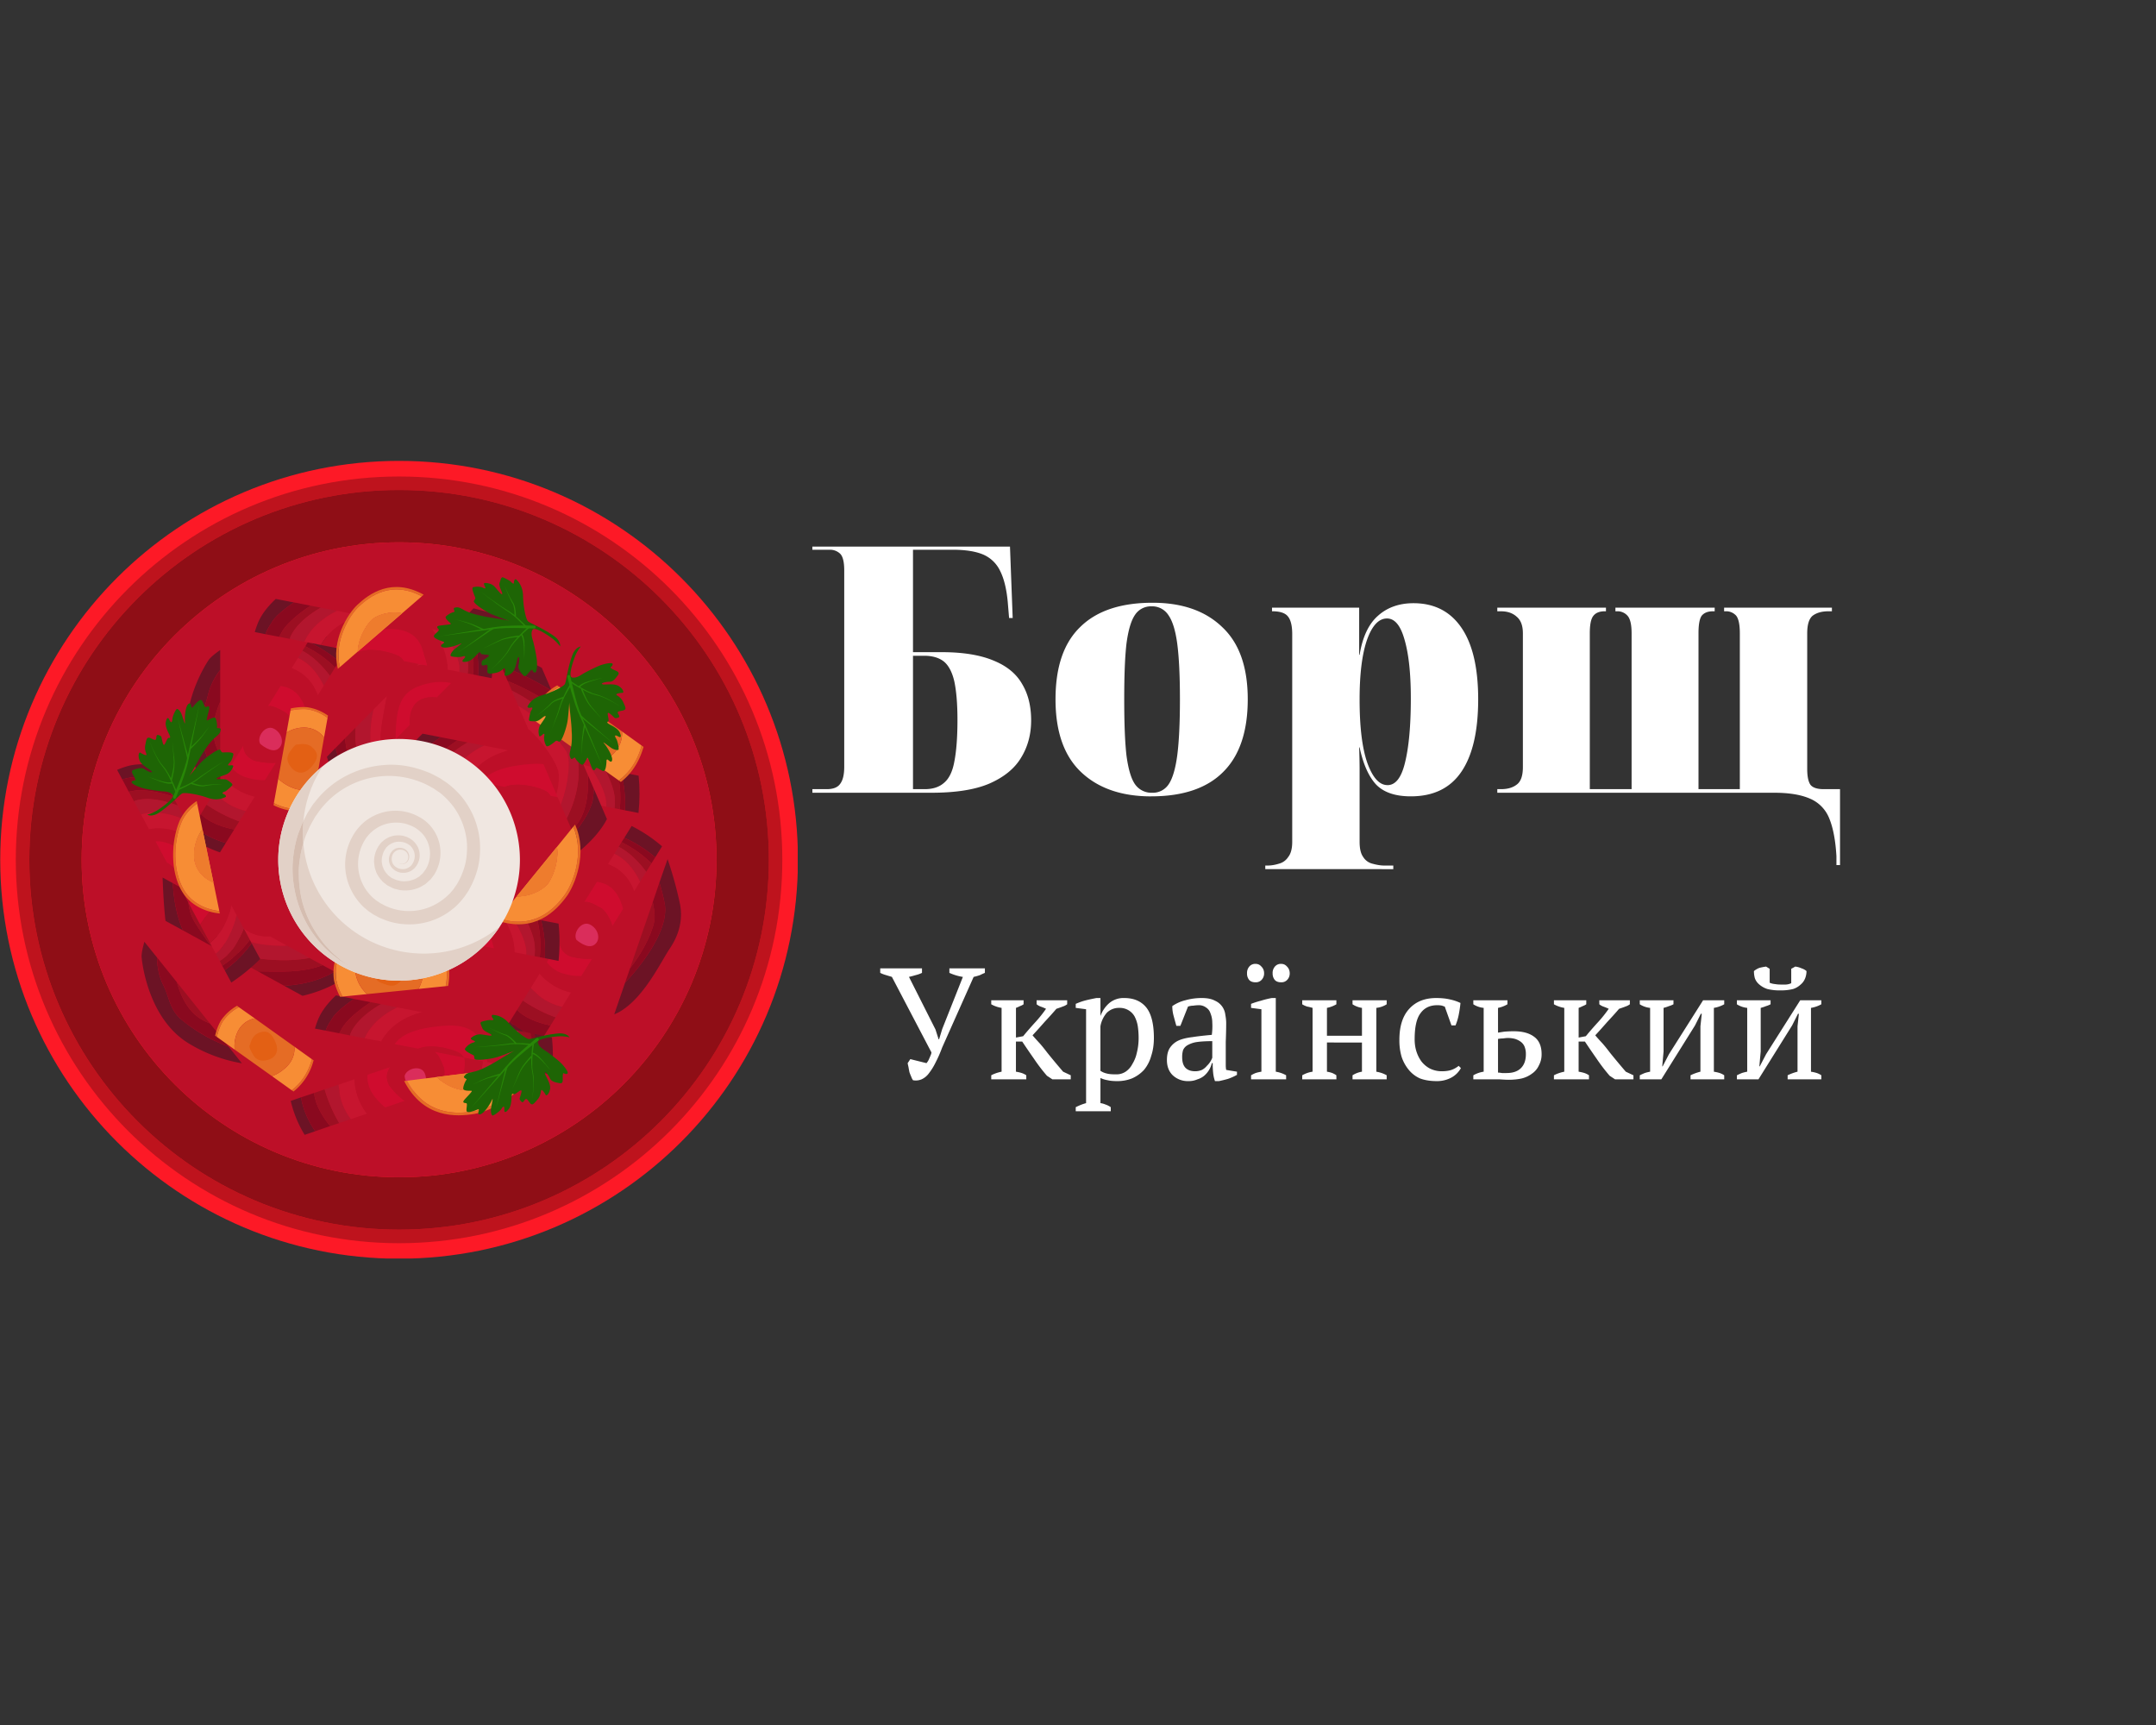 <svg xmlns="http://www.w3.org/2000/svg" width="100" viewBox="0 0 75 60" height="80" version="1.0"><rect x="0" y="0" width="75" height="60" fill="#333333" stroke="none"/><defs><clipPath id="a"><path d="M0 16.023h27.75v27.75H0zm0 0"/></clipPath></defs><g clip-path="url(#a)"><path fill="#fd1926" d="M27.758 29.906c0 7.664-6.211 13.875-13.875 13.875S.008 37.571.008 29.906c0-7.66 6.21-13.875 13.875-13.875 7.664 0 13.875 6.215 13.875 13.875"/><path fill="#be131d" d="M13.883 43.242C6.52 43.242.55 37.27.55 29.906c0-7.363 5.969-13.332 13.332-13.332s13.332 5.969 13.332 13.332c0 7.364-5.969 13.336-13.332 13.336m0-26.199c-7.106 0-12.863 5.762-12.863 12.863 0 7.106 5.757 12.864 12.863 12.864 7.105 0 12.863-5.758 12.863-12.864 0-7.101-5.758-12.863-12.863-12.863"/></g><path fill="#8f0e16" d="M13.883 42.77c-7.106 0-12.863-5.758-12.863-12.864 0-7.101 5.757-12.863 12.863-12.863 7.105 0 12.863 5.762 12.863 12.863 0 7.106-5.758 12.864-12.863 12.864m0-23.907c-6.098 0-11.043 4.946-11.043 11.043 0 6.098 4.945 11.043 11.043 11.043 6.097 0 11.043-4.945 11.043-11.043 0-6.097-4.946-11.043-11.043-11.043"/><path fill="#bd0f28" d="M24.926 29.906c0 6.098-4.946 11.043-11.043 11.043-6.098 0-11.043-4.945-11.043-11.043 0-6.097 4.945-11.043 11.043-11.043 6.097 0 11.043 4.946 11.043 11.043"/><path fill="#6c1325" d="M6.965 25.488c-.086-.508.172-.86.265-1.297a2.36 2.36 0 01.43-.886v-.696c-.2.141-.348.266-.402.348-.235.348-1.133 1.918-.606 3.375.227.621.57 1.203 1.008 1.695v-.738a5.691 5.691 0 01-.695-1.8"/><path fill="#8a091f" d="M7.605 26.14c-.316-.574-.164-1.214.055-1.73v-1.105c-.273.367-.383.68-.43.886-.093.438-.351.79-.265 1.297a5.69 5.69 0 00.695 1.801v-1.043a1.357 1.357 0 00-.055-.105"/><path fill="#9c0f22" d="M7.605 26.14c.02.036.04.07.055.106V24.41c-.219.516-.37 1.156-.055 1.73"/><path fill="#6c1325" d="M6.285 35.441c-.387-.343-.402-.78-.605-1.18-.098-.19-.207-.503-.22-.96l-.437-.543c-.066.234-.105.43-.097.527.035.414.316 2.207 1.64 3.008a5.244 5.244 0 001.848.691l-.46-.578a5.594 5.594 0 01-1.669-.965"/><path fill="#8a091f" d="M7.191 35.55c-.605-.253-.886-.847-1.039-1.386l-.691-.863c.012.457.121.77.219.96.203.4.218.837.605 1.18.192.172.828.66 1.668.965l-.652-.808-.11-.047"/><path fill="#9c0f22" d="M7.191 35.55l.11.048-1.149-1.434c.153.54.434 1.133 1.04 1.387"/><path fill="#6c1325" d="M9.879 34.285l.644.352a4.632 4.632 0 001.497-.633l-.383-.207c-.563.332-1.184.46-1.758.488m-3.867-3.566l-.356-.196c.016.446.047 1.059.102 1.508l.61.332c-.173-.386-.317-.918-.356-1.644"/><path fill="#8a091f" d="M8.969 33.785l.91.5c.574-.027 1.195-.156 1.758-.488l-.414-.227c-.75.278-1.465.223-2.254.215M6.871 32.23c-.23-.343-.328-.582-.344-1.23l-.515-.281c.039.726.183 1.258.355 1.644l.961.528c-.191-.25-.344-.496-.457-.66"/><path fill="#9c0f22" d="M8.414 33.207c-.578-.195-1.328-1.133-1.578-2.039L6.527 31c.016.648.114.887.344 1.23.113.165.266.41.457.66l1.64.895c.79.008 1.505.063 2.255-.215l-.461-.25c-.805.157-1.828.059-2.348-.113"/><path fill="#b2162e" d="M9.867 32.895c-1.113 0-2.055-.235-2.46-1.415l-.571-.312c.25.906 1 1.844 1.578 2.039.52.172 1.543.27 2.348.113l-.782-.43c-.039 0-.078.005-.113.005"/><path fill="#c7152f" d="M8.129 31.875l-.723-.395c.407 1.18 1.348 1.415 2.461 1.415.035 0 .074-.004.113-.004l-.582-.32c-.585.023-.996-.239-1.27-.696"/><path fill="#bd0f28" d="M9.398 32.57l-1.27-.695c.274.457.684.719 1.27.695"/><path fill="#6c1325" d="M7.66 27.29v.737l.008.008v-.734l-.008-.012"/><path fill="#8a091f" d="M7.66 26.246v1.043l.008.012v-1.04l-.008-.015"/><path fill="#6c1325" d="M12.102 26.973a3.107 3.107 0 01-.43-.957l-.3.308c.097.32.23.63.405.93.055.094.118.187.184.281l.316-.32a2.738 2.738 0 01-.175-.242m4.492-5.418c.36.101.66.23.91.37l.273-.277c-.437-.265-.77-.351-.77-.351s-.222-.059-.534-.137l-.285.29c.128.027.265.062.406.105"/><path fill="#8a091f" d="M12.102 26.25a3.42 3.42 0 01-.098-.57l-.332.336c.082.324.223.644.43.957.054.086.113.164.175.242l.176-.18a2.758 2.758 0 01-.351-.785m4.546-4.113c.176.058.329.117.47.18l.386-.391c-.25-.14-.55-.27-.91-.371a4.82 4.82 0 00-.407-.106l-.414.418c.23.063.516.149.875.27"/><path fill="#9c0f22" d="M16.133 22.2c.27.081.523.21.75.355l.234-.239a5.167 5.167 0 00-.469-.18 15.28 15.28 0 00-.875-.269l-.246.246c.215.004.418.032.606.086m-3.695 3.922c-.079-.23-.09-.512-.067-.812l-.367.37c.016.184.047.376.098.571.07.27.191.535.351.785l.242-.242a5.922 5.922 0 01-.258-.672"/><path fill="#b2162e" d="M15.43 22.578c.492.027.863.14 1.152.281l.3-.304a3.08 3.08 0 00-.75-.356 2.312 2.312 0 00-.605-.086l-.453.465c.114-.008.23-.012.356 0m-2.434 2.098l-.625.633c-.023.3-.012.582.066.812.07.223.157.45.258.672l.285-.29a4.124 4.124 0 01.016-1.827"/><path fill="#c7152f" d="M13.441 24.3l.024-.097-.469.473a4.124 4.124 0 00-.016 1.828l.274-.281c-.082-.614.078-1.317.187-1.922m2.099-1.196c.241.024.448.09.624.172l.418-.418a2.96 2.96 0 00-1.152-.28 2.159 2.159 0 00-.356 0l-.578.581c.305-.082.656-.094 1.043-.055"/><path fill="#bd0f28" d="M13.766 25.563c.02-1.247.308-1.606 1.152-1.797a1.79 1.79 0 01.777-.008l.47-.48a1.898 1.898 0 00-.626-.173c-.387-.039-.738-.027-1.043.055l-1.031 1.043a3.685 3.685 0 00-.024.098c-.109.605-.27 1.308-.187 1.922l.512-.516c0-.047-.004-.094 0-.145"/><path fill="#cf0c2e" d="M14.543 24.395c.184-.141.422-.16.648-.133l.504-.504a1.803 1.803 0 00-.777.008c-.844.191-1.133.55-1.152 1.797-.004.05 0 .097 0 .144l.492-.496c-.024-.309.043-.633.285-.816"/><path fill="#bd0f28" d="M14.543 24.395c-.242.183-.309.507-.285.816l.933-.95c-.226-.027-.464-.007-.648.134"/><path fill="#6c1325" d="M10.473 38.168l-.36.125c.114.484.301.883.485 1.18l.367-.125c-.32-.473-.445-.887-.492-1.18m7.539-1.215l.422-.144a5.139 5.139 0 00-.368-1.22l-.457.157c.172.348.317.75.403 1.207"/><path fill="#8a091f" d="M17.773 37.035l.239-.082a4.66 4.66 0 00-.403-1.207l-.172.059c.176.394.293.816.336 1.23m-6.843.981l-.457.152c.047.293.172.707.492 1.18l.52-.18c-.458-.563-.544-.973-.555-1.152"/><path fill="#9c0f22" d="M17.45 37.145l.323-.11a4.094 4.094 0 00-.335-1.23l-.176.058c.16.387.203.836.187 1.282m-6.156.745l-.363.126c.011.18.097.59.554 1.152l.317-.105c-.301-.5-.457-1-.508-1.172"/><path fill="#b2162e" d="M17.066 37.273l.383-.128c.016-.446-.027-.895-.187-1.282l-.278.094c.188.367.196.836.082 1.316m-5.257.653a1.758 1.758 0 01-.032-.2l-.484.165c.05.172.207.672.508 1.172l.406-.137c-.406-.535-.398-1-.398-1"/><path fill="#c7152f" d="M16.668 36.258c.172.39.152.773.027 1.14l.371-.125c.114-.48.106-.949-.082-1.316l-.398.137c.027.054.059.11.082.164m-4.332 1.316v-.035l-.559.188c.008.066.016.132.032.199 0 0-.008.465.398 1l.559-.192c-.434-.55-.43-1.16-.43-1.16"/><path fill="#bd0f28" d="M16.008 37.633l.687-.235c.125-.367.145-.75-.027-1.14-.023-.055-.055-.11-.082-.164l-.688.234c.239.262.415.629.11 1.305m-3.242 1.101l.636-.214c-.343-.27-.5-.579-.5-.579a1.026 1.026 0 01-.117-.558l-.45.156v.035s-.003.61.43 1.16"/><path fill="#cf0c2e" d="M15.43 37.11c.058.136.035.453-.086.75l.664-.227c.305-.676.129-1.043-.11-1.305l-.78.266c.167.11.23.336.312.515m-1.895.637c-.125-.25-.086-.457.04-.629l-.79.266c-.015.18.02.363.117.558 0 0 .157.309.5.579l.672-.23a2.438 2.438 0 01-.539-.544"/><path fill="#bd0f28" d="M14.074 37.434c.047-.266.559-.407.696-.114.136.293-.028.66-.325.645-.297-.012-.37-.531-.37-.531m1.355-.325c-.082-.18-.145-.406-.313-.515l-1.543.523c-.125.172-.164.38-.039.63 0 0 .223.323.54.542l1.269-.43c.12-.297.144-.613.086-.75"/><path fill="#da2d5b" d="M14.77 37.32c-.137-.293-.649-.152-.696.114 0 0 .074.52.371.53.297.016.461-.35.325-.644"/><path fill="#6c1325" d="M17.734 35.535l-.199.324c.395.305.79.493 1.117.606l.207-.332a2.888 2.888 0 01-1.125-.598m5.059-5.715l.238-.383a5.212 5.212 0 00-1.058-.707l-.254.41c.355.16.718.38 1.074.68"/><path fill="#8a091f" d="M22.66 30.031l.133-.21a4.535 4.535 0 00-1.074-.68l-.098.152c.39.195.746.445 1.04.738m-4.673 5.094l-.254.41c.22.195.578.438 1.125.598l.293-.465c-.715-.148-1.039-.41-1.164-.543"/><path fill="#9c0f22" d="M22.48 30.324l.18-.293a4.002 4.002 0 00-1.039-.738l-.098.16c.372.195.688.512.957.871M18.191 34.8l-.203.325c.125.133.45.395 1.164.543l.176-.285a4.99 4.99 0 01-1.137-.582"/><path fill="#b2162e" d="M22.266 30.668l.214-.344c-.27-.36-.585-.676-.957-.87l-.152.245c.375.164.68.524.895.969M18.613 34.5a.978.978 0 01-.148-.137l-.274.438c.149.101.586.39 1.137.582l.227-.363c-.653-.157-.942-.52-.942-.52"/><path fill="#c7152f" d="M21.316 30.133c.38.191.606.5.743.863l.207-.328c-.215-.445-.52-.805-.895-.969l-.223.36c.055.02.114.046.168.074m-2.519 3.762l-.024-.028-.308.496c.047.051.094.098.148.137 0 0 .29.363.942.52l.308-.5c-.683-.149-1.066-.625-1.066-.625"/><path fill="#bd0f28" d="M21.676 31.613l.383-.617c-.137-.363-.364-.672-.743-.863a1.574 1.574 0 00-.168-.074l-.382.613c.347.05.718.226.91.941m-1.813 2.907l.356-.57c-.434.007-.75-.13-.75-.13a1.06 1.06 0 01-.446-.355l-.25.402.024.028s.383.476 1.066.625"/><path fill="#cf0c2e" d="M20.898 31.578c.133.067.313.324.407.629l.37-.594c-.19-.715-.562-.89-.91-.941l-.437.7c.2-.02.39.116.57.206m-1.062 1.688c-.258-.114-.36-.297-.371-.508l-.442.707c.102.144.247.265.446.355 0 0 .316.137.75.13l.379-.602c-.383.03-.762-.082-.762-.082"/><path fill="#bd0f28" d="M20.05 32.688c-.128-.243.177-.672.47-.532s.398.528.16.703c-.242.18-.63-.172-.63-.172zm.848-1.11c-.18-.09-.37-.226-.57-.207l-.863 1.387c.012.21.113.394.37.508 0 0 .38.113.763.082l.707-1.141c-.094-.305-.274-.562-.407-.629"/><path fill="#da2d5b" d="M20.52 32.156c-.293-.14-.598.29-.47.532 0 0 .387.351.63.171.238-.175.133-.562-.16-.703"/><path fill="#6c1325" d="M6.73 28.723l-.199.32c.395.309.79.492 1.121.605l.203-.328c-.546-.16-.906-.402-1.125-.597m5.063-5.719l.234-.379a5.2 5.2 0 00-1.054-.71l-.258.41c.355.16.719.382 1.078.679"/><path fill="#8a091f" d="M11.656 23.219l.137-.215a4.78 4.78 0 00-1.078-.68l-.094.156a3.9 3.9 0 011.035.739m-4.668 5.094l-.258.41c.22.195.579.437 1.125.597l.293-.468c-.714-.145-1.039-.407-1.16-.54"/><path fill="#9c0f22" d="M11.477 23.508l.18-.29a3.891 3.891 0 00-1.036-.738l-.101.157c.37.195.687.515.957.87m-4.289 4.481l-.2.325c.121.132.446.394 1.16.539l.176-.282a5.16 5.16 0 01-1.136-.582"/><path fill="#b2162e" d="M11.262 23.852l.215-.344c-.27-.356-.586-.676-.957-.871l-.153.25c.375.164.68.52.895.965M7.61 27.688a2.46 2.46 0 01-.15-.137l-.272.437a5.16 5.16 0 001.136.582l.227-.363c-.653-.156-.942-.52-.942-.52"/><path fill="#c7152f" d="M10.313 23.316c.378.196.605.504.742.868l.207-.332c-.215-.446-.52-.801-.895-.965l-.222.355c.054.024.113.047.168.074m-2.52 3.766l-.023-.027-.31.496c.048.047.099.094.15.137 0 0 .288.363.94.519l.313-.5a2.066 2.066 0 01-1.07-.625"/><path fill="#bd0f28" d="M10.672 24.8l.383-.616c-.137-.364-.364-.672-.742-.868-.055-.027-.114-.05-.168-.074l-.383.617c.347.051.718.223.91.942m-1.809 2.906l.352-.57c-.434.008-.75-.133-.75-.133a.971.971 0 01-.442-.356l-.253.407.023.027s.387.473 1.07.625"/><path fill="#cf0c2e" d="M9.895 24.762c.132.066.312.328.406.633l.37-.594c-.19-.719-.562-.89-.91-.942l-.437.7c.2-.02.39.113.57.203m-1.062 1.691c-.258-.113-.36-.3-.371-.512l-.438.707c.098.149.243.27.442.356 0 0 .316.14.75.133l.379-.606c-.383.032-.762-.078-.762-.078"/><path fill="#bd0f28" d="M9.05 25.871c-.132-.238.177-.668.466-.531.293.14.398.531.16.707-.239.176-.625-.176-.625-.176m.844-1.11c-.18-.09-.372-.222-.57-.202L8.46 25.94c.012.211.113.399.371.512 0 0 .379.11.762.078l.707-1.136c-.094-.305-.274-.567-.406-.633"/><path fill="#da2d5b" d="M9.516 25.34c-.29-.137-.598.293-.465.531 0 0 .386.352.625.176.238-.176.133-.567-.16-.707"/><path fill="#6c1325" d="M10.219 29.043v.445l.008.004v-.449h-.008"/><path fill="#8a091f" d="M10.219 28.79v.253h.008v-.25l-.008-.004"/><path fill="#9c0f22" d="M10.219 28.45v.34l.008.003v-.344h-.008"/><path fill="#b2162e" d="M10.219 28.04v.41h.008v-.403l-.008-.008"/><path fill="#c7152f" d="M10.219 27.648v.391l.008.008v-.39l-.008-.009"/><path fill="#bd0f28" d="M10.219 26.922v.726l.008.008v-.726l-.008-.008"/><path fill="#6c1325" d="M11.762 31.516c.09-.196.39-.457.785-.73l-.629-.122c-.281.262-.508.547-.629.856a3.24 3.24 0 00-.101.296l.37.075a1.43 1.43 0 01.204-.375m7.191 1.812l.477.094a6.254 6.254 0 000-1.297l-.61-.117c.098.375.16.824.133 1.32"/><path fill="#8a091f" d="M18.777 33.293l.176.035a4.31 4.31 0 00-.133-1.32l-.133-.028c.106.415.133.868.09 1.313m-6.691-1.395c.137-.312.547-.668 1.043-1l-.582-.113c-.395.274-.695.535-.785.73 0 0-.106.126-.203.376l.476.093a.438.438 0 01.05-.086"/><path fill="#9c0f22" d="M18.543 32.59c.062.222.078.445.05.668l.184.035a3.868 3.868 0 00-.09-1.313l-.44-.085c.128.234.23.472.296.695M12.422 32c.168-.39.566-.746 1.062-1.031l-.355-.07c-.496.331-.906.687-1.043 1 0 0-.024.027-.05.085l.374.07.012-.054"/><path fill="#b2162e" d="M18.277 32.887c.028.105.032.21.028.316l.289.055a1.686 1.686 0 00-.051-.668 3.609 3.609 0 00-.297-.695l-.512-.098c.25.348.457.726.543 1.09M12.422 32l-.012.055.504.097c.223-.492.652-.836 1.137-1.074l-.567-.11c-.496.286-.894.641-1.062 1.032"/><path fill="#c7152f" d="M14.914 31.246l-.863-.168c-.485.238-.914.582-1.137 1.074l.578.114c.313-.57.863-.871 1.422-1.02m2.981 1.875l.41.082c.004-.105 0-.21-.028-.316-.086-.364-.293-.742-.543-1.09l-.382-.074c.289.347.543.84.543 1.398"/><path fill="#bd0f28" d="M15.688 31.719c1.011-.074 1.265.41 1.367.836.035.125.09.27.125.43l.715.136c0-.559-.254-1.05-.543-1.398l-2.438-.477c-.559.149-1.11.45-1.422 1.02l.465.09c.309-.43.973-.579 1.73-.637"/><path fill="#cf0c2e" d="M16.117 32.617a.472.472 0 01.25.207l.813.16c-.035-.16-.09-.304-.125-.43-.102-.425-.356-.91-1.367-.835-.758.058-1.422.207-1.731.636l.828.165c.406-.176 1.055-.02 1.332.097"/><path fill="#bd0f28" d="M16.117 32.617c-.277-.117-.926-.273-1.332-.097l1.582.304a.472.472 0 00-.25-.207"/><path fill="#6c1325" d="M14.543 26.371c.094-.2.395-.46.785-.73l-.629-.121c-.281.261-.504.546-.625.855-.043.102-.074.2-.105.297l.375.074c.097-.25.199-.375.199-.375m7.195 1.813l.473.093c.047-.445.047-.886.004-1.297l-.613-.117c.101.375.16.825.136 1.32"/><path fill="#8a091f" d="M21.559 28.148l.18.036a4.303 4.303 0 00-.137-1.32l-.13-.028c.102.414.13.867.087 1.312m-6.692-1.394c.14-.313.547-.668 1.043-1l-.582-.113c-.39.27-.691.53-.785.73 0 0-.102.125-.2.375l.473.09c.032-.055.051-.082.051-.082"/><path fill="#9c0f22" d="M21.324 27.445c.067.223.078.446.051.668l.184.035a3.97 3.97 0 00-.086-1.312l-.446-.086c.133.234.235.473.297.695m-6.117-.59c.164-.39.563-.746 1.063-1.03l-.36-.071c-.496.332-.902.687-1.043 1 0 0-.02.027-.05.082l.374.074c.008-.035.016-.055.016-.055"/><path fill="#b2162e" d="M21.063 27.742c.023.106.03.211.027.317l.285.054a1.618 1.618 0 00-.05-.668 3.179 3.179 0 00-.298-.695l-.511-.098c.25.348.457.727.547 1.09m-5.856-.887s-.008.02-.016.055l.508.098c.223-.492.653-.836 1.137-1.074l-.566-.11c-.5.285-.899.64-1.063 1.031"/><path fill="#c7152f" d="M17.695 26.102l-.86-.168c-.483.238-.913.582-1.136 1.074l.574.113c.317-.57.864-.871 1.422-1.02m2.981 1.876l.414.082a1.24 1.24 0 00-.027-.317c-.09-.363-.297-.742-.547-1.09l-.383-.078c.293.348.547.84.543 1.403"/><path fill="#bd0f28" d="M18.469 26.574c1.015-.074 1.265.406 1.37.832.032.13.087.274.126.434l.71.137c.005-.563-.25-1.055-.542-1.403l-2.438-.472c-.558.148-1.105.449-1.422 1.02l.47.089c.308-.43.972-.578 1.726-.637"/><path fill="#cf0c2e" d="M18.898 27.473a.498.498 0 01.254.207l.813.16c-.04-.16-.094-.305-.125-.434-.106-.426-.356-.906-1.371-.832-.754.059-1.418.207-1.727.637l.824.16c.41-.172 1.055-.016 1.332.102"/><path fill="#bd0f28" d="M18.898 27.473c-.277-.118-.921-.274-1.332-.102l1.586.309a.498.498 0 00-.254-.207"/><path fill="#6c1325" d="M4.668 27.031c.215-.054.605.012 1.062.145l-.3-.563c-.383-.05-.746-.047-1.059.055-.105.031-.203.07-.297.11l.18.335c.254-.082.414-.082.414-.082m3.148 6.715l.23.43a6.566 6.566 0 001.005-.82l-.297-.547a4.17 4.17 0 01-.938.937"/><path fill="#8a091f" d="M7.73 33.59l.086.156a4.17 4.17 0 00.938-.937l-.063-.121a3.858 3.858 0 01-.96.902m-3.153-6.067c.328-.09.863 0 1.434.176l-.282-.523c-.457-.133-.847-.2-1.062-.145 0 0-.16 0-.414.082l.226.426c.063-.016.098-.016.098-.016"/><path fill="#9c0f22" d="M8.129 32.965c-.133.187-.297.34-.484.46l.085.165c.375-.25.707-.559.961-.903l-.21-.394a3.87 3.87 0 01-.352.672m-3.414-5.117c.406-.118.933-.032 1.469.172l-.172-.32c-.57-.177-1.106-.266-1.434-.177 0 0-.035 0-.098.016l.184.336.05-.027"/><path fill="#b2162e" d="M7.73 32.945c-.062.086-.14.157-.226.223l.14.258c.188-.121.352-.274.485-.461a3.87 3.87 0 00.351-.672l-.25-.461c-.109.414-.273.816-.5 1.113m-3.015-5.097l-.05.027.241.453c.524-.14 1.063-.023 1.551.2l-.273-.508c-.536-.204-1.063-.29-1.47-.172"/><path fill="#c7152f" d="M6.871 29.3l-.414-.773c-.488-.222-1.027-.34-1.55-.199l.277.516c.64-.114 1.218.117 1.687.457m.434 3.496l.199.371c.086-.066.164-.137.226-.223.227-.297.391-.699.5-1.113l-.183-.344c-.086.446-.305.953-.742 1.309"/><path fill="#bd0f28" d="M6.996 30.2c.7.738.484 1.238.223 1.59-.082.105-.157.237-.258.366l.344.64c.437-.355.656-.862.742-1.308L6.87 29.301c-.469-.34-1.047-.57-1.687-.457l.226.422c.527-.036 1.063.386 1.586.933"/><path fill="#cf0c2e" d="M6.574 31.102a.478.478 0 01-.004.324l.39.73c.103-.129.177-.261.259-.367.261-.352.476-.852-.223-1.59-.523-.547-1.059-.969-1.586-.933l.399.742c.39.207.68.805.765 1.094"/><path fill="#bd0f28" d="M6.574 31.102c-.086-.29-.375-.887-.765-1.094l.761 1.418a.478.478 0 00.004-.324"/><path fill="#6c1325" d="M9.438 21.684c.09-.2.39-.457.785-.73l-.63-.122c-.28.262-.507.547-.628.855-.04.102-.074.2-.102.297l.371.075a1.43 1.43 0 01.204-.375m7.191 1.812l.476.094a6.254 6.254 0 000-1.297l-.609-.117c.098.375.16.824.133 1.32"/><path fill="#8a091f" d="M16.453 23.46l.176.036a4.31 4.31 0 00-.133-1.32l-.133-.028c.102.415.133.868.09 1.313m-6.691-1.395c.136-.312.547-.668 1.043-1l-.582-.113c-.395.274-.696.531-.786.73 0 0-.105.126-.203.376l.477.09c.027-.055.05-.083.05-.083"/><path fill="#9c0f22" d="M16.219 22.758c.062.222.074.445.05.668l.184.035a3.97 3.97 0 00-.09-1.313l-.441-.085c.129.234.23.472.297.695m-6.121-.59c.164-.39.566-.746 1.062-1.031l-.355-.07c-.496.331-.907.687-1.043 1 0 0-.024.027-.051.081l.375.075a2.93 2.93 0 00.012-.055"/><path fill="#b2162e" d="M15.953 23.055c.027.105.031.21.027.316l.29.055a1.762 1.762 0 00-.051-.668 3.609 3.609 0 00-.297-.695l-.516-.098c.254.348.461.726.547 1.09m-5.855-.887l-.012.055.504.097c.223-.492.652-.836 1.137-1.074l-.567-.11c-.496.286-.898.641-1.062 1.032"/><path fill="#c7152f" d="M12.59 21.414l-.863-.168c-.485.238-.915.582-1.137 1.074l.574.114c.316-.57.863-.872 1.426-1.02m2.98 1.876l.41.081c.004-.105 0-.21-.027-.316-.086-.364-.293-.742-.547-1.09l-.379-.078c.29.347.543.84.543 1.402"/><path fill="#bd0f28" d="M13.363 21.887c1.012-.075 1.266.41 1.371.836.032.125.086.27.121.43l.715.136c0-.562-.254-1.055-.543-1.402l-2.437-.473c-.563.148-1.11.45-1.426 1.02l.469.09c.308-.43.972-.579 1.73-.637"/><path fill="#cf0c2e" d="M13.793 22.785a.472.472 0 01.25.207l.812.16c-.035-.16-.09-.304-.12-.43-.106-.425-.36-.91-1.372-.835-.758.058-1.422.207-1.73.636l.828.16c.406-.171 1.055-.015 1.332.102"/><path fill="#bd0f28" d="M13.793 22.785c-.277-.117-.926-.273-1.332-.101l1.582.308a.472.472 0 00-.25-.207"/><path fill="#6c1325" d="M11.531 35.473c.094-.196.39-.457.785-.727l-.629-.125c-.28.262-.507.55-.628.856-.04.101-.075.199-.102.3l.371.07a1.43 1.43 0 01.203-.374m7.192 1.812l.476.094a6.255 6.255 0 000-1.297l-.61-.117c.102.379.161.824.134 1.32"/><path fill="#8a091f" d="M18.547 37.25l.176.035a4.205 4.205 0 00-.133-1.32l-.133-.028c.102.415.133.868.09 1.313m-6.692-1.395c.137-.312.547-.667 1.043-.996l-.582-.113c-.394.27-.691.531-.785.727 0 0-.105.125-.203.375l.477.093a.438.438 0 01.05-.086"/><path fill="#9c0f22" d="M18.313 36.55a1.6 1.6 0 01.05.665l.184.035a3.97 3.97 0 00-.09-1.313l-.441-.085c.129.234.23.472.297.699m-6.122-.594c.164-.39.567-.742 1.063-1.031l-.356-.067c-.496.328-.906.684-1.043.996 0 0-.023.028-.05.086l.375.075.011-.059"/><path fill="#b2162e" d="M18.047 36.844c.027.105.031.21.027.316l.29.055a1.6 1.6 0 00-.052-.664 3.538 3.538 0 00-.296-.7l-.512-.097c.25.348.457.73.543 1.09m-5.856-.887l-.011.059.504.097c.226-.496.656-.84 1.136-1.074l-.566-.113c-.496.289-.899.64-1.063 1.031"/><path fill="#c7152f" d="M14.684 35.207l-.864-.168c-.48.234-.91.578-1.136 1.074l.578.11c.312-.567.863-.871 1.422-1.016m2.98 1.871l.41.082c.004-.105 0-.21-.027-.316-.086-.36-.293-.742-.543-1.09l-.383-.074c.29.347.543.84.543 1.398"/><path fill="#bd0f28" d="M15.457 35.68c1.012-.078 1.266.406 1.371.832.031.125.086.273.121.43l.715.136c0-.558-.254-1.05-.543-1.398l-2.437-.473c-.559.145-1.11.45-1.422 1.016l.468.093c.305-.43.97-.578 1.727-.636"/><path fill="#cf0c2e" d="M15.887 36.574a.46.46 0 01.25.211l.812.156c-.035-.156-.09-.304-.12-.43-.106-.425-.36-.91-1.372-.831-.758.058-1.422.207-1.727.636l.825.16c.406-.171 1.054-.019 1.332.098"/><path fill="#bd0f28" d="M15.887 36.574c-.278-.117-.926-.27-1.332-.097l1.582.308a.46.46 0 00-.25-.21"/><path fill="#6c1325" d="M11.5 29.05v.485h.008v-.484H11.5"/><path fill="#8a091f" d="M11.5 28.871v.18h.008v-.18H11.5"/><path fill="#9c0f22" d="M11.5 28.684v.187h.008v-.187H11.5"/><path fill="#b2162e" d="M11.5 28.39v.294h.008v-.293H11.5"/><path fill="#c7152f" d="M11.5 27.973v.418h.008v-.422l-.008.004"/><path fill="#bd0f28" d="M11.5 27.246v.727l.008-.004v-.727l-.008.004"/><path fill="#6c1325" d="M19.188 24.023l-.34-.793c-.516-.28-1.11-.546-1.676-.675l.254.59a12.1 12.1 0 011.762.878m1.429 3.809c-.035.207-.242.68-.668 1.172l.246.57c.422-.355.746-.742.918-1.086l-.46-1.066a2.74 2.74 0 01-.036.41"/><path fill="#8a091f" d="M20.09 28.64c-.059.083-.125.16-.195.239l.054.125c.426-.492.633-.965.668-1.172a2.74 2.74 0 00.035-.41l-.207-.477c.04.621-.043 1.262-.355 1.696m-2.664-5.496l.234.543c.66.269 1.356.664 1.813.996l-.285-.66a12.14 12.14 0 00-1.762-.88"/><path fill="#9c0f22" d="M20.055 26.184c.191.738.004 1.597-.34 2.28l.18.415a2.86 2.86 0 00.195-.238c.312-.434.394-1.075.355-1.696l-.972-2.261a9.345 9.345 0 00-1.813-.997l.145.336c1.043.508 2.078 1.493 2.25 2.16"/><path fill="#b2162e" d="M19.703 26.14c.16.262.078 1.083-.195 1.844l.207.48c.344-.683.531-1.542.34-2.28-.172-.668-1.207-1.653-2.25-2.16l.226.53c.864.493 1.524 1.337 1.672 1.587"/><path fill="#c7152f" d="M19.414 26.805c.047.168.035.476-.059.82l.153.36c.273-.762.355-1.583.195-1.844-.148-.25-.808-1.094-1.672-1.586l.352.812c.594.52.965 1.207 1.031 1.438"/><path fill="#bd0f28" d="M19.414 26.805c-.066-.23-.437-.918-1.031-1.438l.972 2.258c.094-.344.106-.652.06-.82"/><path fill="#6c1325" d="M12.777 28.668v.621l.008-.004v-.62l-.008.003"/><path fill="#8a091f" d="M12.777 28.531v.137l.008-.004v-.137l-.008.004"/><path fill="#9c0f22" d="M12.777 28.082v.45l.008-.005v-.453l-.008.008"/><path fill="#b2162e" d="M12.777 27.559v.523l.008-.008v-.523l-.008.008"/><path fill="#c7152f" d="M12.777 27.168v.39l.008-.007v-.39l-.008.007"/><path fill="#6c1325" d="M23.121 31.43c.168.89-.805 2.152-1.375 2.746l-.379 1.105c.055-.023.11-.047.16-.074.868-.477 1.473-1.773 1.77-2.21.293-.434.484-.974.348-1.599a13.468 13.468 0 00-.422-1.515l-.285.816c.082.27.144.52.183.73"/><path fill="#8a091f" d="M22.77 31.96c-.036.376-.364 1.099-.852 1.716l-.172.5c.57-.594 1.543-1.856 1.375-2.746a6.814 6.814 0 00-.183-.73l-.231.679c.05.246.074.453.063.582"/><path fill="#9c0f22" d="M22.77 31.96a2.254 2.254 0 00-.063-.581l-.789 2.297c.488-.617.816-1.34.852-1.715"/><path fill="#6c1325" d="M14.059 27.488v1.16l.004-.007v-1.168l-.004.015"/><path fill="#8a091f" d="M14.059 26.969v.52l.004-.016v-.528l-.004.024"/><path fill="#e56c25" d="M6.426 31c-.43-.668-.403-1.719-.106-2.414.117-.281.332-.488.54-.637l-.016-.086a1.608 1.608 0 00-.594.684c-.305.719-.336 1.816.113 2.508.25.386.719.664 1.285.718l-.02-.085c-.526-.06-.968-.325-1.202-.688"/><path fill="#f78d35" d="M6.762 29.555a1.55 1.55 0 01.281-.711l-.184-.895c-.207.149-.421.356-.539.637-.297.695-.324 1.746.106 2.414.234.363.676.629 1.203.688l-.203-.993c-.438-.183-.742-.57-.664-1.14"/><path fill="#f78d35" d="M6.762 29.555c-.078.57.226.957.664 1.14l-.383-1.851a1.55 1.55 0 00-.281.71"/><path fill="#ee7c2d" d="M7.426 30.695c-.39-.164-.676-.492-.676-.965a1.55 1.55 0 01.293-.887l.383 1.852"/><path fill="#e56c25" d="M10.672 24.668c.297.047.535.156.723.3l.015-.077a1.672 1.672 0 00-.73-.293s-.254-.024-.563.043l-.012.074c.305-.07.567-.047.567-.047m.09 3.453a1.971 1.971 0 01-1.235-.187l-.011.074a2.046 2.046 0 001.304.176l.016-.075-.074.012"/><path fill="#f78d35" d="M10.105 24.715l-.136.765c.285-.175.55-.171.55-.171a.86.86 0 01.754.343l.122-.683a1.564 1.564 0 00-.723-.301s-.262-.023-.567.047m.176 2.723a1.542 1.542 0 01-.601-.352l-.153.848a1.98 1.98 0 001.235.187l.074-.012.133-.75a.887.887 0 01-.688.078"/><path fill="#e56c25" d="M10.281 27.438a.887.887 0 00.688-.079l.304-1.707a.86.86 0 00-.753-.343s-.266-.004-.551.171l-.29 1.606c.16.156.372.277.602.352"/><path fill="#e36014" d="M10.465 26.875c-.16 0-.305-.117-.395-.266-.156-.257-.027-.41.106-.586.082-.109.136-.132.168-.132.015 0 .027.007.027.007s.07-.02.164-.02.215.02.309.102c.187.16.297.344-.008.692-.129.144-.254.203-.371.203"/><path fill="#e56c25" d="M18.813 24.469a1.78 1.78 0 01.64-.582l-.07-.047a1.82 1.82 0 00-.637.586s-.144.246-.223.582l.067.05c.074-.343.223-.59.223-.59m3.484 1.544c-.152.511-.438.89-.77 1.136l.07.051c.337-.258.618-.648.774-1.168a.288.288 0 00.016-.054l-.07-.047c-.005.027-.012.05-.02.082"/><path fill="#f78d35" d="M18.59 25.059l.7.496c-.04-.371.089-.63.089-.63a.938.938 0 01.7-.593l-.626-.445a1.787 1.787 0 00-.64.582s-.149.246-.223.59m2.797 1.105c-.18.195-.403.348-.633.434l.773.55c.332-.246.618-.625.77-1.136.008-.032.015-.055.02-.082l-.68-.489a.979.979 0 01-.25.723"/><path fill="#e56c25" d="M21.387 26.164a.979.979 0 00.25-.723l-1.559-1.109a.938.938 0 00-.7.594s-.128.258-.089.629l1.465 1.043c.23-.086.453-.239.633-.434"/><path fill="#e36014" d="M20.39 25.988c-.273 0-.355-.183-.46-.386-.117-.215-.032-.25-.032-.25s.055-.325.301-.434a.64.64 0 01.258-.07c.152 0 .3.097.43.402.203.473-.094.7-.426.734-.023 0-.047.004-.07.004"/><path fill="#e56c25" d="M7.738 35.543a1.55 1.55 0 01.57-.512l-.062-.047a1.679 1.679 0 00-.566.52s-.13.219-.196.52l.059.042c.066-.3.195-.523.195-.523m3.094 1.367c-.137.453-.39.793-.684 1.012l.063.043a2.01 2.01 0 00.684-1.035c.007-.016.007-.032.015-.051l-.062-.04a.43.43 0 01-.016.071"/><path fill="#f78d35" d="M7.543 36.066l.621.442c-.035-.328.078-.563.078-.563a.84.84 0 01.621-.523l-.554-.39a1.55 1.55 0 00-.57.511s-.13.223-.196.523m2.48.981c-.16.176-.355.308-.562.383l.687.492c.293-.219.547-.559.684-1.012.008-.023.012-.047.016-.07l-.606-.434a.865.865 0 01-.219.64"/><path fill="#e56c25" d="M10.023 37.047a.865.865 0 00.22-.64l-1.38-.985a.84.84 0 00-.62.523s-.114.235-.079.563l1.297.922c.207-.075.402-.207.562-.383"/><path fill="#e36014" d="M9.14 36.89c-.242 0-.316-.163-.41-.34-.101-.19-.027-.222-.027-.222s.05-.289.27-.387a.54.54 0 01.222-.058c.137 0 .27.086.383.355.18.414-.082.621-.375.649-.023.004-.043.004-.062.004"/><path fill="#e56c25" d="M11.695 34.074a1.74 1.74 0 01.102-.86l-.086.013a1.805 1.805 0 00-.094.863s.051.277.215.582l.086-.008a2.09 2.09 0 01-.223-.59m3.637-1.136c.223.488.258.96.172 1.363l.086-.008a2.257 2.257 0 00-.211-1.438l-.086.008a.445.445 0 01.039.075"/><path fill="#f78d35" d="M11.918 34.664l.852-.086a1.28 1.28 0 01-.352-.531.947.947 0 01.14-.906l-.761.074c-.098.246-.14.531-.102.86 0 0 .051.284.223.59m2.832-1.013a1.69 1.69 0 01-.191.746l.945-.097a2.177 2.177 0 00-.211-1.438l-.832.082a.994.994 0 01.289.707"/><path fill="#e56c25" d="M14.75 33.652a.994.994 0 00-.29-.707l-1.901.196a.947.947 0 00-.141.906s.078.277.352.531l1.789-.18a1.69 1.69 0 00.191-.746"/><path fill="#e36014" d="M13.621 34.285c-.11 0-.219-.047-.34-.09-.176-.07-.191-.133-.191-.16.258.05.523.074.793.074h.066a.069.069 0 01-.015.02c-.11.117-.211.156-.313.156"/><path fill="#e56c25" d="M19.637 31.137c-.348.472-1.051 1.21-2.285.804l-.063.075c1.309.449 2.047-.332 2.414-.825.293-.39.754-1.52.3-2.511l-.062.078c.41.945-.027 2.008-.304 2.379"/><path fill="#f78d35" d="M19.11 30.664c-.169.277-.65.52-1.137.516l-.621.761c1.234.407 1.937-.332 2.285-.804.277-.371.715-1.434.304-2.38l-.566.7c.063.461-.11.95-.266 1.207"/><path fill="#f78d35" d="M19.11 30.664c.156-.258.328-.746.265-1.207l-1.402 1.723c.488.004.968-.239 1.136-.516"/><path fill="#ee7c2d" d="M17.992 31.18h-.02l1.403-1.723c.008.066.012.137.012.207a2.066 2.066 0 01-.285 1.012v.004c-.176.27-.637.5-1.11.5"/><path fill="#e56c25" d="M12.477 21.102c.39-.368 1.14-.922 2.195-.36l.066-.058c-1.11-.614-1.902-.028-2.312.359-.328.309-.926 1.25-.672 2.219l.07-.059c-.222-.918.344-1.808.653-2.101"/><path fill="#f78d35" d="M12.879 21.613c.195-.222.668-.367 1.11-.281l.683-.59c-1.055-.562-1.805-.008-2.195.36-.309.293-.875 1.183-.653 2.101l.621-.539c.016-.43.25-.84.434-1.05"/><path fill="#f78d35" d="M12.879 21.613c-.184.211-.418.621-.434 1.051l1.543-1.332c-.441-.086-.914.059-1.11.281"/><path fill="#ee7c2d" d="M12.445 22.664c.016-.43.25-.84.434-1.05.156-.18.492-.305.844-.305.09 0 .18.007.265.023l-1.543 1.332"/><path fill="#e56c25" d="M16.504 38.652c-.613.106-1.695.157-2.344-1.062l-.101.012c.671 1.304 1.812 1.25 2.457 1.14.507-.086 1.691-.61 2.07-1.703l-.106.016c-.378 1.023-1.492 1.515-1.976 1.597"/><path fill="#f78d35" d="M16.445 37.902c-.332.09-.879-.078-1.25-.441l-1.035.129c.649 1.219 1.73 1.168 2.344 1.062.484-.082 1.598-.574 1.976-1.597l-.945.117c-.289.402-.781.648-1.09.73"/><path fill="#f78d35" d="M16.445 37.902c.309-.082.801-.328 1.09-.73l-2.34.289c.371.363.918.531 1.25.441"/><path fill="#ee7c2d" d="M16.25 37.926c-.324 0-.75-.164-1.055-.465l2.34-.29c-.289.403-.781.65-1.09.731l-.004.004a.74.74 0 01-.191.02"/><path fill="#1e6505" d="M5.125 28.336s.176-.043.355-.156c.18-.114.61-.43.524-.535-.082-.106-.254-.118-.375-.122a6.037 6.037 0 01-.633-.101c-.144-.04-.488-.168-.406-.242.082-.075.16.02.101-.11-.05-.133-.18-.25-.035-.297.145-.046.274-.093.38-.015.1.078.296.148.241.074-.058-.078-.351-.203-.422-.383-.07-.183-.015-.297.028-.27.039.028.246.145.21.048-.034-.098-.07-.192-.034-.34.03-.153.043-.235.117-.23.074.007.21.116.246.062.035-.051-.012-.192.101-.149.11.043.082.04.118.184.03.144.054.191.097.117.043-.074.09-.215.133-.207.043.012.07-.008.02-.11-.051-.105-.149-.292-.125-.429.027-.137.07-.21.129-.082.062.129.093.082.101-.027.004-.11.117-.34.156-.356.035-.015.114.07.153.156.043.09.144.47.129.305-.016-.164.011-.558.125-.64.117-.083.062.222.16.101.093-.121.234-.273.293-.227.058.047.097.258.152.239.055-.024.121-.059.117.039-.008.094-.125.441-.074.426.047-.016.25-.153.293-.075a.664.664 0 01.047.32c-.016.048.148-.007.129.075-.016.078.004.11-.16.246-.164.137-.286.29-.47.582-.183.293-.398.715-.484.816-.085.102.223-.28.415-.488.195-.207.625-.508.683-.453.055.055.027.094.117.09.09-.004.336-.02.34.055 0 .074-.062.246-.117.293-.05.05-.098.105-.04.105.06-.004.173-.027.15.04a.476.476 0 01-.208.257c-.12.058-.41.133-.363.168.047.039.285-.027.39.055.11.082.192.128.137.187-.054.055-.199.188-.242.2-.047.011-.129.058-.05.085.078.028.117.09.058.113-.062.024-.27.137-.605.02-.336-.121-.793-.195-.887-.152-.094.043-.406.402-.813.672 0 0-.226.16-.402.066"/><path fill="#288707" d="M6.023 27.707s.086-.187.204-.477l.09-.238c.027-.082.062-.172.093-.265.016-.043.027-.094.043-.141a1.56 1.56 0 00.04-.145l.07-.304.257-1.117.117-.512s-.039.207-.101.512c-.063.308-.14.718-.223 1.128-.02.102-.039.204-.062.305-.012.05-.02.102-.035.152l-.04.145c-.027.094-.058.184-.085.27-.032.085-.059.164-.086.238-.106.297-.188.492-.188.492-.008.027-.039.04-.066.027a.056.056 0 01-.028-.066v-.004"/><path fill="#288707" d="M6.113 27.582l-.027-.082c-.024-.055-.05-.129-.086-.215l-.063-.14-.035-.075a.437.437 0 00-.039-.078c-.011-.027-.027-.055-.039-.082-.02-.023-.031-.05-.05-.078-.028-.055-.07-.102-.106-.152l-.059-.078a.446.446 0 01-.054-.075c-.032-.054-.067-.105-.094-.16-.027-.055-.055-.105-.078-.156-.024-.047-.043-.094-.063-.14-.039-.087-.066-.16-.09-.212-.015-.05-.027-.082-.027-.082l.031.082c.024.051.051.125.094.211l.067.137c.023.05.05.098.082.152.027.051.062.102.093.153.016.027.04.05.059.078l.059.07c.039.05.082.102.113.156.015.028.031.051.05.079.016.027.028.054.044.078.015.027.027.054.043.082l.035.074c.023.047.047.094.066.14a4.108 4.108 0 01.121.294l-.047.019m.055-.137s.031-.011.078-.035c.05-.02.121-.05.207-.09.043-.02.086-.043.133-.066.047-.027.098-.05.148-.082.051-.027.098-.063.149-.098.047-.035.097-.07.148-.105.055-.035.102-.074.157-.106.05-.035.101-.066.148-.101.098-.063.187-.121.27-.172l.261-.164s-.105.066-.258.172c-.078.05-.168.113-.265.18-.047.035-.094.066-.145.1-.05.036-.101.075-.152.11-.047.035-.098.075-.149.11a1.167 1.167 0 01-.148.105c-.047.031-.098.059-.145.086a2.267 2.267 0 00-.132.07c-.086.04-.157.075-.203.098-.051.02-.082.035-.082.035l-.02-.047"/><path fill="#288707" d="M6.656 27.219s.067.027.168.054c.051.016.11.032.172.04a.274.274 0 00.098.003c.031-.003.066-.011.101-.015l.106-.012c.035 0 .07-.004.105-.004l.18-.012c.105 0 .176-.003.176-.003s-.07.003-.176.015c-.106.008-.246.02-.383.04l-.105.023a.476.476 0 01-.106 0c-.066-.004-.129-.02-.18-.032a2.318 2.318 0 01-.171-.05l.015-.047m-.144-.824l-.012-.067c-.008-.039-.016-.098-.035-.164-.031-.137-.074-.32-.121-.504-.043-.183-.09-.363-.117-.504-.032-.136-.051-.226-.051-.226l.058.226c.032.137.086.317.137.5.047.18.098.364.137.496.02.07.027.13.039.168.008.04.016.063.016.063l-.051.012m.074-.368s.05-.043.121-.109c.035-.031.074-.07.117-.11l.067-.066c.023-.023.046-.047.066-.07.02-.024.043-.047.063-.07l.058-.07c.035-.052.07-.095.102-.134l.097-.125-.09.133a2.38 2.38 0 00-.097.133c-.016.023-.031.05-.055.074-.02.028-.039.051-.058.075-.02.027-.043.05-.063.074l-.066.07c-.04.043-.078.086-.11.117-.07.07-.113.117-.113.117l-.04-.039m-.651 1.09s.023-.078.054-.199c.008-.031.012-.066.02-.098a.976.976 0 00.02-.113.236.236 0 00.007-.059c.004-.02.004-.039.004-.058.004-.02.004-.04.008-.063l-.004-.058c0-.043-.004-.086-.008-.125 0-.043-.004-.082-.008-.121-.004-.078-.011-.149-.015-.211-.008-.125-.016-.211-.016-.211s.012.086.024.207l.023.215c.004.039.012.078.016.117l.011.125.004.062c0 .024-.004.043-.004.063 0 .023 0 .043-.004.062 0 .02-.003.04-.003.059a.99.99 0 01-.016.113c-.004.04-.012.07-.02.102-.023.125-.043.203-.043.203l-.05-.012m.07.133s-.012.004-.04.004c-.015.004-.03.008-.046.004h-.059l-.07-.012c-.023-.004-.05-.008-.074-.016a1.972 1.972 0 00-.156-.05c-.051-.024-.106-.043-.153-.063-.05-.015-.093-.035-.133-.05-.078-.036-.128-.055-.128-.055l.132.047c.04.011.086.027.133.043.05.02.102.035.156.05.028.012.055.016.079.024.027.008.054.012.078.02.027.007.047.007.074.011a.34.34 0 00.062.008c.02 0 .04 0 .055-.004a.06.06 0 00.04-.004.06.06 0 00.034-.008l.016.051"/><path fill="#1e6505" d="M19.484 22.484s-.101-.148-.273-.277c-.168-.129-.613-.418-.684-.305-.07.118-.02.282.016.395.035.117.113.484.129.633.02.148.015.511-.082.46-.098-.046-.035-.152-.14-.054-.106.098-.169.258-.262.137-.098-.118-.184-.223-.149-.348.035-.125.035-.332-.02-.254-.05.082-.062.399-.21.531-.145.13-.27.118-.258.067.012-.047.05-.282-.031-.211-.082.066-.153.129-.305.152-.152.024-.238.04-.258-.031-.02-.07.035-.238-.027-.25-.059-.016-.176.074-.176-.043.004-.121.008-.094.133-.176.125-.082.16-.117.074-.133-.086-.015-.234-.007-.238-.05-.008-.047-.035-.067-.114.02-.078.085-.218.241-.359.265-.137.027-.219.011-.121-.09.098-.102.047-.117-.059-.082-.105.031-.363.008-.39-.024-.028-.027.027-.128.093-.199.067-.07.391-.3.243-.226-.149.07-.532.187-.649.109-.117-.082.192-.14.043-.184-.148-.05-.336-.125-.316-.199.023-.07.207-.18.168-.222-.04-.047-.098-.098-.004-.125.09-.028.46-.04.426-.079-.036-.043-.23-.183-.172-.25a.652.652 0 01.285-.156c.047-.004-.059-.137.02-.148.081-.012.105-.043.288.062.184.106.372.164.711.235.336.07.809.125.93.168a7.75 7.75 0 01-.601-.22c-.262-.105-.692-.402-.66-.476.027-.074.074-.062.038-.144-.03-.078-.132-.309-.066-.336a.58.58 0 01.316.004c.063.03.133.058.11.004-.024-.059-.086-.153-.012-.157.07 0 .211.016.313.106.097.094.265.336.285.277.02-.055-.13-.254-.09-.383.043-.129.055-.222.129-.191.074.031.246.121.273.156.028.035.102.098.098.016 0-.082.043-.14.09-.094.043.05.218.207.226.559.004.355.094.812.172.886.074.07.52.239.914.52 0 0 .227.156.203.355"/><path fill="#288707" d="M18.582 21.863s-.21-.011-.523-.02h-.25c-.09 0-.184 0-.282.005a1.81 1.81 0 01-.148.007c-.05.004-.098.012-.149.016a8.365 8.365 0 00-.308.043l-1.14.152-.52.067s.207-.031.515-.082c.313-.051.723-.121 1.137-.188.102-.02.203-.039.305-.05.054-.008.105-.016.156-.02.05-.008.098-.012.148-.016.098-.007.192-.007.286-.015.09 0 .171-.004.25-.004.316-.004.527.004.527.004.027 0 .05.023.047.05a.05.05 0 01-.051.051"/><path fill="#288707" d="M18.43 21.824s-.024.024-.067.059c-.043.035-.101.09-.172.152-.035.031-.07.07-.109.11l-.059.058c-.02.02-.039.043-.058.063-.02.023-.04.043-.059.066-.02.023-.039.05-.058.074-.043.047-.07.102-.106.153l-.05.082a.352.352 0 01-.055.078c-.04.05-.075.101-.117.144-.04.043-.075.09-.114.125-.039.04-.074.078-.11.11l-.167.156c-.043.039-.067.058-.067.058s.024-.019.063-.058c.04-.04.098-.094.164-.16.035-.035.07-.074.106-.114.039-.039.078-.082.113-.128.043-.043.074-.094.113-.145a.415.415 0 00.05-.078l.048-.082c.035-.055.062-.11.105-.16.02-.024.035-.051.055-.075l.058-.07c.02-.02.04-.043.06-.066l.058-.059c.039-.043.074-.078.11-.113.065-.067.124-.121.163-.16.043-.035.067-.059.067-.059l.035.04m-.149-.005s-.023-.023-.058-.062c-.04-.04-.09-.094-.157-.156a2.763 2.763 0 00-.109-.106c-.039-.035-.082-.074-.129-.105a1.2 1.2 0 00-.14-.106l-.157-.105-.152-.106-.145-.105c-.093-.07-.18-.133-.257-.192l-.247-.187.254.183c.075.055.164.118.258.18.051.035.098.07.149.106.05.035.101.066.156.101.05.031.101.067.156.098.05.035.102.066.149.101.046.036.09.075.128.11.043.035.079.07.114.101.07.063.125.117.164.157a.998.998 0 00.062.058l-.039.035"/><path fill="#288707" d="M17.898 21.441s0-.066-.003-.171c-.008-.051-.012-.114-.028-.176a.295.295 0 00-.031-.094c-.016-.027-.035-.059-.05-.09a1.803 1.803 0 01-.048-.098.635.635 0 00-.043-.09 4.11 4.11 0 01-.07-.167l-.066-.164.074.16c.043.097.105.226.176.344.015.03.035.058.054.09a.36.36 0 01.04.1c.019.063.027.126.035.18.011.106.011.176.011.176h-.05m-.723.43l-.055.035c-.035.02-.086.047-.144.09l-.426.29c-.156.1-.309.21-.43.284a22.28 22.28 0 01-.195.13s.074-.055.191-.134c.117-.082.266-.195.418-.304.152-.11.305-.219.418-.305.059-.043.11-.07.14-.094l.055-.035.028.043m-.367.055l-.145-.07a1.256 1.256 0 00-.144-.07c-.028-.016-.06-.028-.086-.044l-.086-.035c-.032-.012-.063-.023-.09-.035a.522.522 0 00-.09-.027c-.055-.02-.11-.036-.156-.051l-.153-.047.157.039.16.043.086.023c.031.012.062.02.093.032.032.007.063.02.09.03l.086.036c.059.023.11.047.153.066l.148.067-.023.043m1.25.23s-.082.004-.207.02c-.032.004-.063.012-.098.015-.035.008-.074.012-.11.024-.019 0-.039.008-.058.012a.244.244 0 00-.059.015c-.02.004-.039.012-.058.016l-.059.023c-.035.016-.074.035-.113.051-.035.016-.074.035-.11.05a6.3 6.3 0 00-.19.09c-.118.051-.192.087-.192.087s.074-.04.187-.094c.055-.027.121-.063.188-.098.035-.015.07-.035.11-.055.034-.015.073-.035.112-.054l.055-.024.063-.023c.02-.004.039-.012.058-.016.02-.008.04-.011.059-.015.035-.012.074-.02.11-.028.034-.007.066-.011.097-.015.125-.024.21-.032.21-.032l.005.051m.097-.113l.02.035a.144.144 0 01.02.043l.019.059c.008.02.012.043.015.066.004.024.012.05.012.078v.078c.004.028.008.055.004.082v.164c0 .055-.004.102-.004.145-.004.082-.004.14-.004.14s-.004-.058-.004-.14c-.004-.043-.004-.09-.004-.14a2.305 2.305 0 01-.007-.165.583.583 0 01-.008-.082c-.004-.027-.008-.054-.008-.082a.454.454 0 00-.016-.07c-.003-.02-.011-.043-.015-.063-.008-.02-.016-.035-.024-.05-.004-.016-.011-.028-.015-.036a.86.86 0 00-.02-.03l.04-.032"/><path fill="#1e6505" d="M20.203 22.488s-.117.137-.195.332c-.078.2-.246.703-.113.742.128.036.273-.054.375-.12.101-.063.437-.231.574-.286.136-.054.492-.148.468-.043-.023.11-.14.075-.019.153.125.074.293.093.203.218-.09.121-.168.235-.297.23-.129-.003-.332.056-.238.087.09.027.398-.043.562.062.165.106.184.23.137.235-.05 0-.285.023-.2.086a.515.515 0 01.227.253c.063.141.102.22.04.254-.063.04-.239.032-.239.094.004.063.121.149.004.18-.113.031-.09.02-.199-.078-.113-.102-.156-.125-.152-.04.007.087.054.227.015.247-.043.015-.054.047.047.101.102.055.293.149.352.274.058.129.066.215-.055.144-.125-.07-.125-.015-.066.078.058.09.101.348.082.383-.02.031-.133.008-.22-.039-.085-.047-.39-.3-.28-.176.109.13.316.465.273.598-.047.133-.184-.148-.191.008-.004.156-.032.36-.106.355-.074 0-.226-.152-.262-.101-.03.047-.066.117-.117.035-.05-.082-.156-.434-.187-.39-.031.042-.113.269-.196.23a.637.637 0 01-.226-.235c-.012-.047-.117.094-.149.02-.03-.074-.066-.09-.011-.297.05-.203.062-.398.039-.746-.02-.344-.09-.813-.078-.945.011-.133-.02.359-.055.64-.035.282-.21.774-.29.766-.077-.012-.077-.059-.148-.008-.07.059-.261.215-.308.156a.544.544 0 01-.078-.308c.015-.07.023-.14-.028-.106-.046.035-.125.125-.144.055a.498.498 0 01.02-.332c.062-.117.253-.344.195-.348-.063-.004-.215.192-.348.184-.137-.004-.23.008-.219-.07.008-.079.051-.27.078-.305.032-.04.07-.125-.007-.102-.078.024-.149-.004-.114-.058.036-.055.141-.266.48-.367.345-.098.759-.301.81-.395.05-.09.097-.563.265-1.016 0 0 .094-.261.29-.289"/><path fill="#288707" d="M19.84 23.52s.043.203.117.507l.063.246c.027.086.046.176.078.27l.047.14c.015.047.035.094.054.141.035.094.078.192.117.285.164.387.325.774.446 1.063l.199.48-.215-.472c-.129-.29-.3-.668-.473-1.047-.043-.098-.09-.192-.128-.285-.02-.047-.043-.094-.063-.145-.016-.047-.031-.094-.05-.14-.032-.09-.06-.184-.087-.27-.027-.086-.05-.168-.074-.242-.082-.301-.133-.508-.133-.508a.056.056 0 01.04-.063.056.056 0 01.062.04"/><path fill="#288707" d="M19.844 23.676s.023.02.07.05l.191.126c.043.023.086.05.133.078.024.011.047.027.075.039.023.015.05.027.078.043.023.011.05.027.078.039l.086.035c.054.031.117.043.175.062l.094.028c.028.012.059.02.086.031.059.027.117.047.172.074.05.028.105.055.152.082.047.028.094.051.133.078a3.305 3.305 0 01.266.168l-.07-.047c-.051-.027-.118-.07-.2-.117-.043-.023-.086-.047-.136-.07-.047-.027-.098-.05-.153-.078-.054-.027-.11-.047-.168-.07a.604.604 0 00-.09-.028l-.09-.023c-.062-.02-.128-.035-.183-.059a1.942 1.942 0 01-.086-.035c-.031-.016-.059-.027-.082-.039-.027-.016-.055-.027-.082-.04-.023-.015-.05-.026-.074-.042a3.636 3.636 0 01-.332-.195 1.28 1.28 0 01-.074-.047l.03-.043m.032.144l-.043.075a5.228 5.228 0 00-.184.324c-.023.047-.05.097-.07.152-.027.05-.047.106-.066.164l-.059.176c-.02.059-.039.117-.062.176a19.156 19.156 0 00-.297.75s.043-.117.11-.29c.03-.09.07-.19.105-.3.02-.055.043-.11.062-.168l.059-.176c.015-.058.035-.117.054-.176.02-.058.036-.117.059-.172.023-.054.047-.105.07-.152l.067-.137a5.257 5.257 0 01.152-.273l.043.027"/><path fill="#288707" d="M19.613 24.29s-.07.015-.168.05c-.05.015-.105.039-.164.066a.599.599 0 00-.082.055c-.023.023-.047.05-.074.074-.027.024-.055.047-.078.07-.027.024-.055.043-.082.067-.05.039-.098.078-.14.113l-.141.106s.054-.047.136-.114c.078-.07.188-.16.285-.257.028-.028.047-.055.075-.079a.381.381 0 01.082-.062c.062-.035.117-.059.168-.078.097-.043.168-.063.168-.063l.015.051m.597.586s.02.016.048.043c.031.027.07.07.125.117l.39.336c.141.125.286.246.391.34l.176.156s-.074-.058-.18-.148c-.11-.094-.258-.211-.402-.328a27.516 27.516 0 01-.403-.325c-.058-.043-.097-.086-.128-.113l-.051-.043.035-.035m.152.34s-.015.062-.035.156c-.008.047-.02.102-.031.16a.782.782 0 01-.016.094l-.011.094-.012.093c0 .032-.004.063-.004.094-.004.059-.004.117-.008.164 0 .098-.004.16-.004.16s0-.062-.004-.16v-.257c.004-.032.004-.063.008-.098 0-.031 0-.063.008-.094l.012-.094c.004-.058.011-.117.02-.164l.026-.156.051.008m-.105-1.265a4.085 4.085 0 00.113.284c.016.032.031.067.05.102.009.016.017.035.028.05.008.02.02.036.031.055.008.016.02.032.032.051l.035.047a.95.95 0 00.078.098c.027.031.055.062.078.093l.137.165c.078.097.133.16.133.16s-.055-.063-.141-.157a4.216 4.216 0 00-.14-.156c-.028-.031-.055-.058-.083-.09l-.082-.093-.039-.051-.035-.051-.035-.055-.027-.05c-.02-.036-.04-.067-.055-.102a1.795 1.795 0 01-.043-.09c-.055-.113-.082-.195-.082-.195l.047-.016m-.133-.066s.008-.012.027-.031c.012-.008.024-.02.04-.028a.243.243 0 01.046-.035c.02-.008.04-.02.063-.031.02-.008.047-.024.07-.028a.62.62 0 00.078-.027l.078-.023c.055-.012.11-.028.16-.04.051-.015.098-.023.137-.035.082-.02.137-.03.137-.03l-.133.038-.137.043c-.05.016-.101.032-.156.047-.023.008-.05.02-.078.031-.023.008-.05.02-.074.028-.024.008-.043.02-.067.031-.02.012-.039.023-.054.035a1.086 1.086 0 01-.043.031l-.032.028c-.015.015-.023.027-.023.027l-.039-.031"/><path fill="#1e6505" d="M19.813 36.082s-.172-.05-.387-.035c-.211.012-.738.078-.715.21.02.138.168.227.266.294.101.062.398.293.507.394.11.102.344.38.239.407-.11.027-.13-.094-.145.046-.015.145.04.305-.11.278-.148-.028-.284-.051-.34-.172-.05-.117-.187-.274-.175-.18.012.098.207.348.184.54-.028.195-.133.265-.153.222-.023-.043-.144-.246-.164-.145-.02.106-.03.204-.133.317-.101.117-.156.183-.214.144-.063-.043-.13-.203-.184-.175-.059.03-.086.171-.16.082-.078-.09-.059-.075-.016-.22.043-.14.043-.194-.031-.148-.074.043-.18.145-.215.114-.035-.028-.066-.028-.07.09-.008.117-.012.328-.102.433-.086.11-.16.152-.152.012.012-.14-.04-.117-.098-.024-.058.09-.27.239-.308.235-.04-.004-.067-.117-.059-.211.004-.098.102-.48.035-.328-.066.148-.281.484-.422.5-.14.015.055-.227-.09-.168-.14.062-.335.125-.367.058-.027-.07.04-.273-.015-.28-.059-.009-.137-.013-.086-.09.055-.083.324-.333.273-.34-.05-.008-.293.011-.293-.079s.078-.273.114-.304c.039-.032-.133-.063-.079-.125.055-.063.051-.098.262-.141.207-.04.387-.113.692-.281.3-.168.695-.43.82-.477a9.461 9.461 0 01-.602.227c-.27.086-.789.14-.812.066-.028-.074.015-.098-.063-.137-.078-.039-.304-.148-.27-.214a.544.544 0 01.243-.2c.07-.02.137-.043.086-.07-.055-.027-.164-.059-.11-.11a.479.479 0 01.305-.12c.133.003.422.082.399.023-.024-.055-.262-.11-.317-.234-.05-.125-.101-.203-.027-.227.074-.027.266-.07.308-.059.047.008.145.008.086-.05-.054-.063-.058-.137.004-.13.067.009.305.013.54.278.234.266.597.555.703.563.101.004.55-.157 1.035-.196 0 0 .273-.03.383.137"/><path fill="#288707" d="M18.723 36.195s-.164.125-.407.32c-.062.051-.125.106-.195.165-.066.058-.14.117-.21.187-.036.031-.071.067-.106.102-.035.035-.07.07-.106.11-.07.073-.137.151-.207.23l-.77.855-.347.387s.133-.156.336-.399c.203-.238.473-.558.742-.879.067-.078.133-.16.203-.234.032-.039.067-.078.102-.117l.105-.106c.07-.07.14-.132.207-.195a16.757 16.757 0 01.59-.508c.024-.015.055-.015.07.008a.05.05 0 01-.007.074"/><path fill="#288707" d="M18.582 36.266l-.012.086c-.008.054-.02.132-.03.226l-.013.152a.581.581 0 00-.007.083c0 .027-.004.058-.004.09v.179c0 .063.011.125.02.188l.015.093c.004.032.012.063.012.094 0 .063.007.125.003.184 0 .062-.003.12-.007.172l-.012.156c-.008.093-.02.172-.027.226l-.012.09.012-.09c.003-.054.011-.133.02-.226.003-.051.007-.102.007-.157.004-.054.004-.109.004-.171 0-.059-.008-.118-.012-.18a.385.385 0 00-.012-.094l-.015-.094c-.008-.062-.024-.125-.024-.187-.004-.031-.004-.066-.008-.094v-.18c.004-.03.004-.058.008-.085 0-.055.004-.106.008-.153.008-.097.02-.176.024-.23l.011-.086.051.008m-.113.089l-.086-.007c-.055-.008-.13-.012-.223-.02a1.794 1.794 0 00-.148-.008c-.055 0-.11-.004-.168 0-.059 0-.117.008-.176.016a3.05 3.05 0 00-.188.02c-.058.003-.12.011-.183.015a2.998 2.998 0 01-.18.016l-.316.02-.313.019s.125-.008.313-.028c.094-.007.199-.015.316-.027.059-.008.117-.012.18-.02.058-.003.121-.015.18-.023l.183-.023c.063-.008.125-.02.184-.02.058-.004.113-.004.168-.004.054 0 .105.004.152.004a8.843 8.843 0 01.309.02l-.004.05"/><path fill="#288707" d="M17.93 36.316s-.043-.054-.117-.129c-.036-.035-.079-.078-.133-.117a.29.29 0 00-.082-.05l-.098-.036c-.035-.015-.066-.027-.098-.043-.03-.015-.062-.027-.093-.043a2.017 2.017 0 01-.16-.082l-.157-.078s.063.028.16.075a4.3 4.3 0 00.356.148c.031.012.066.02.101.031a.36.36 0 01.094.051c.055.035.102.078.14.113.079.074.126.13.126.13l-.04.03m-.269.794l-.02.062c-.011.039-.035.094-.05.16-.04.137-.09.32-.14.5-.052.18-.095.363-.137.496l-.067.227.059-.227c.035-.137.078-.32.12-.504.044-.183.09-.363.122-.504.015-.066.035-.125.047-.164.011-.039.015-.062.015-.062l.051.015m-.246.281l-.152.04c-.047.011-.102.023-.16.043l-.09.023a.787.787 0 00-.09.027c-.031.012-.059.024-.09.032a1.18 1.18 0 00-.086.035c-.055.023-.105.047-.152.066-.086.04-.145.063-.145.063s.055-.028.145-.07c.043-.02.09-.047.144-.075l.086-.035c.031-.012.059-.027.09-.039a.607.607 0 01.09-.031l.09-.032c.054-.019.11-.035.156-.05.09-.028.152-.043.152-.043l.012.047m1.102-.633s-.059.054-.145.148c-.02.024-.043.047-.062.074a.508.508 0 00-.07.09c-.016.012-.028.032-.04.047-.012.016-.02.031-.031.047l-.035.055-.028.05c-.02.04-.035.079-.054.114-.016.039-.035.074-.051.11-.031.07-.063.136-.09.194-.05.114-.086.188-.086.188l.078-.191c.028-.059.055-.125.082-.2.016-.035.032-.07.047-.109a1.63 1.63 0 01.051-.113l.027-.059.032-.055a.357.357 0 00.03-.05.571.571 0 01.036-.051c.023-.031.047-.063.07-.09a4.255 4.255 0 01.203-.238l.036.039m.004-.148s.011 0 .039.011c.011.004.027.008.043.02.011.007.03.02.05.03l.055.044a.75.75 0 01.11.11.894.894 0 01.058.062l.105.125.09.11c.051.066.086.108.086.108l-.093-.101c-.028-.031-.06-.07-.094-.11-.04-.035-.074-.078-.114-.117l-.058-.058a.75.75 0 01-.059-.055.28.28 0 00-.058-.043l-.051-.039c-.02-.008-.035-.02-.05-.023-.013-.012-.028-.012-.036-.016-.02-.008-.035-.012-.035-.012l.012-.047"/><path fill="#f0e7e1" d="M18.086 29.906a4.202 4.202 0 01-4.203 4.203 4.202 4.202 0 01-4.203-4.203 4.204 4.204 0 014.203-4.203 4.204 4.204 0 014.203 4.203"/><path fill="#e2d1c7" d="M13.883 34.11c-.793 0-1.54-.22-2.172-.602a4.2 4.2 0 01-2.031-3.602v-.074a4.204 4.204 0 011.554-3.187 4.146 4.146 0 00-.68 1.91 1.952 1.952 0 00-.081.187c-.036.098-.078.192-.11.29a4.092 4.092 0 00-.187 1.136c0 .367.043.715.125 1.027.16.633.457 1.13.746 1.489.285.363.586.574.777.722l.32.2-.304-.22a7.453 7.453 0 01-.332-.3c-.059-.066-.125-.133-.192-.207-.07-.074-.129-.164-.199-.254a3.762 3.762 0 01-.566-3.3 4.205 4.205 0 004.187 3.843 4.172 4.172 0 002.649-.941 4.19 4.19 0 01-3.446 1.882h-.058"/><path fill="#e2d1c7" d="M14.242 32.152c-.316 0-.629-.058-.918-.18-.066-.027-.133-.05-.195-.09-.063-.034-.121-.058-.191-.109-.055-.039-.102-.062-.165-.12a1.62 1.62 0 01-.171-.15 2.102 2.102 0 01-.465-.726 1.991 1.991 0 01.11-1.656c.128-.246.327-.476.562-.633.238-.156.507-.254.785-.281.058-.004.113-.008.172-.008a1.685 1.685 0 01.82.219l.047.023.012.008.015.012.02.012.074.05a1.425 1.425 0 01.41 1.793l-.047.086c-.004.008.008-.007-.015.024l-.004.008-.016.02-.023.03-.051.067c-.016.02-.031.043-.063.066-.05.047-.101.094-.152.137a8.899 8.899 0 01-.168.098 1.218 1.218 0 01-.723.105l-.175-.043c-.059-.016-.11-.05-.165-.074l-.078-.04-.023-.015-.008-.004-.012-.011-.03-.024c-.044-.035-.083-.058-.126-.113a1.033 1.033 0 01-.2-.301c-.015-.055-.038-.11-.05-.164l-.023-.172a.997.997 0 01.195-.621l.043-.055c.016-.02.043-.039.063-.058l.066-.055a.34.34 0 01.07-.043l.07-.039a.417.417 0 01.075-.027l.074-.024.074-.012c.04-.003.074-.007.11-.007.168 0 .328.05.464.148a.72.72 0 01.192.211l.035.063.023.066a.502.502 0 01.028.133.642.642 0 01-.145.488.53.53 0 01-.414.195h-.02a.515.515 0 01-.39-.187.433.433 0 01-.082-.383.406.406 0 01.215-.273.38.38 0 01.305.007c.09.043.144.122.164.2a.295.295 0 01-.028.21.239.239 0 01-.207.122h-.035c-.059-.012-.086-.035-.086-.035h-.004.004s.031.02.09.027h.016a.217.217 0 00.199-.125.253.253 0 00-.137-.348.363.363 0 00-.113-.02.276.276 0 00-.133.032.3.3 0 00-.16.223.349.349 0 00.074.293.41.41 0 00.3.128h.009a.396.396 0 00.312-.156.51.51 0 00.094-.375c-.008-.035-.012-.066-.027-.097-.008-.016-.012-.032-.02-.047l-.027-.043c-.016-.035-.04-.055-.059-.078-.016-.024-.059-.047-.09-.07a.619.619 0 00-.316-.087c-.035 0-.07 0-.102.008l-.058.012-.051.02c-.02.007-.035.011-.055.023l-.047.027c-.015.012-.03.02-.047.031l-.039.036-.039.035-.039.054a.754.754 0 00-.125.461l.02.121c.011.04.031.079.043.118a.852.852 0 00.136.195c.016.027.067.059.106.09l.047.035.008.004-.004-.004.062.027c.04.016.078.04.121.047l.133.031a.94.94 0 00.523-.094l.114-.07c.031-.03.062-.058.094-.086.015-.007.03-.03.046-.054l.075-.102.011-.015.004-.004h-.004l.036-.063a1.06 1.06 0 00-.114-1.11 1.237 1.237 0 00-.207-.198l-.074-.051-.02-.012-.007-.004-.035-.02c-.047-.023-.09-.046-.141-.062a1.187 1.187 0 00-.465-.09 1.234 1.234 0 00-.738.227c-.18.12-.317.285-.418.484a1.588 1.588 0 00.293 1.856c.039.043.078.07.12.105.032.035.099.07.15.106.034.027.097.054.144.082.05.03.105.05.16.074a1.944 1.944 0 001.363.035 2.013 2.013 0 00.735-.457l.062-.059.055-.066a.832.832 0 00.105-.137l.055-.078.027-.043.008-.008.008-.02c.121-.206.207-.429.266-.655.054-.23.07-.465.062-.7a2.478 2.478 0 00-.469-1.297 2.765 2.765 0 00-.468-.484l-.157-.105-.035-.028-.02-.011-.007-.004-.004-.004-.074-.04a2.542 2.542 0 00-.309-.156 3.055 3.055 0 00-1.183-.242c-.043 0-.09.004-.133.004a3.026 3.026 0 00-2.285 1.223l-.09.129-.047.062c-.004.012-.024.04-.031.059l-.075.129c-.046.086-.093.172-.129.261-.039.086-.082.172-.113.262-.023.07-.047.14-.066.207a3.633 3.633 0 01-.016-.36c0-.136.008-.276.02-.41.015-.03.03-.066.05-.097l.07-.14c.016-.024.02-.04.044-.075l.043-.066c.058-.086.101-.176.18-.262a3.278 3.278 0 011.035-.894c.414-.227.89-.375 1.386-.41.078-.008.157-.012.235-.012.425 0 .855.09 1.265.254.121.043.235.105.352.168l.086.046c.008.004 0-.003.02.012l.011.008.02.012.039.027.152.102c.227.171.418.355.586.574.16.219.297.457.394.719.094.257.157.53.172.808.016.277-.004.563-.066.836a3 3 0 01-.313.781l-.011.024-.004.011-.016.02-.027.043-.055.078c-.031.055-.082.113-.129.172l-.074.086-.074.078c-.051.05-.102.102-.16.145a2.38 2.38 0 01-1.523.55"/><path fill="#d5bdb0" d="M12.145 33.605l-.32-.199c-.192-.148-.493-.36-.778-.722a3.903 3.903 0 01-.746-1.489 4.068 4.068 0 01-.125-1.027 4.07 4.07 0 01.187-1.137c.032-.097.075-.191.11-.289.023-.062.05-.125.082-.187-.012.133-.02.273-.02.41 0 .12.004.242.016.36a4.15 4.15 0 00-.153.85c-.015.348.012.68.07.981.122.614.387 1.106.65 1.469.07.09.128.18.198.254.067.074.133.14.192.207.125.121.238.219.332.3l.305.22"/><path d="M28.26 27.574v-.125h.5c.226 0 .382-.062.468-.187.094-.125.14-.32.14-.594V19.84c0-.289-.046-.484-.14-.578a.507.507 0 00-.375-.14h-.594v-.11h6.875l.094 2.484h-.125l-.047-.562c-.043-.457-.133-.817-.266-1.078a1.158 1.158 0 00-.578-.563c-.261-.113-.62-.172-1.078-.172H31.76v3.563h1c.75 0 1.352.101 1.813.297.457.187.785.46.984.812.207.344.313.766.313 1.266 0 .492-.121.93-.36 1.312-.23.375-.601.672-1.11.891-.5.21-1.167.312-2 .312zm3.5-.125h.405c.282 0 .504-.07.672-.218.176-.145.297-.39.36-.735.07-.351.11-.836.11-1.453 0-.57-.04-1.02-.11-1.344-.074-.32-.196-.55-.36-.687-.168-.133-.398-.203-.687-.203h-.39zm8.286.251c-1.032 0-1.844-.282-2.438-.844-.594-.563-.89-1.407-.89-2.532s.285-1.96.859-2.515c.57-.563 1.41-.844 2.516-.844 1.03 0 1.835.281 2.421.844.594.555.891 1.39.891 2.515 0 1.125-.289 1.97-.86 2.532-.562.562-1.398.843-2.5.843zm.03-.126a.66.66 0 00.579-.296c.133-.196.234-.532.297-1 .062-.477.094-1.13.094-1.954 0-.82-.032-1.468-.094-1.937-.063-.469-.168-.8-.313-1a.667.667 0 00-.578-.297.662.662 0 00-.578.297c-.137.2-.234.531-.297 1-.054.469-.078 1.117-.078 1.937 0 .825.024 1.477.078 1.954.063.468.16.804.297 1a.695.695 0 00.594.296zm3.939 2.656v-.124h.078c.133 0 .266-.024.39-.063a.542.542 0 00.329-.234c.094-.117.14-.293.14-.531v-7.22c0-.3-.054-.507-.156-.624-.093-.113-.273-.172-.531-.172h-.016v-.125h3.032v1.64h.015c.102-.624.317-1.078.64-1.359.321-.289.735-.437 1.235-.437.727 0 1.285.289 1.672.86.383.562.578 1.39.578 2.483 0 1.118-.199 1.961-.593 2.532-.387.562-.97.843-1.75.843-.532 0-.934-.132-1.204-.406-.261-.281-.453-.71-.578-1.297h-.015c.007.25.015.508.015.766v2.516c0 .238.04.414.125.53a.522.522 0 00.328.235c.145.04.282.063.407.063h.312v.125zm4.25-2.921c.281 0 .484-.258.61-.781.132-.532.203-1.274.203-2.235 0-.875-.075-1.554-.22-2.047-.136-.488-.34-.734-.609-.734-.293 0-.527.258-.703.766-.168.5-.25 1.183-.25 2.046 0 .95.086 1.684.266 2.204.187.523.422.78.703.78zm15.618 2.781v-.312c-.032-.555-.118-.993-.25-1.313a1.236 1.236 0 00-.672-.687c-.313-.137-.727-.204-1.235-.204h-9.64v-.125h.125c.226 0 .41-.05.547-.156.144-.101.218-.304.218-.61v-4.655c0-.27-.074-.461-.218-.579-.137-.125-.32-.187-.547-.187h-.125v-.125h3.78v.125h-.046c-.18 0-.309.055-.39.156-.087.106-.126.309-.126.61v5.421h1.454v-5.421c0-.301-.047-.504-.141-.61a.466.466 0 00-.375-.156h-.047v-.125h3.453v.125h-.062c-.18 0-.309.055-.391.156-.074.106-.11.309-.11.61v5.421h1.438v-5.421c0-.301-.043-.504-.125-.61a.466.466 0 00-.375-.156h-.047v-.125h3.75v.125h-.125c-.23 0-.414.055-.547.156-.125.106-.187.309-.187.61v4.718c0 .25.035.434.11.547.081.106.238.156.468.156h.563v2.641zm-30.388 3.89a1.842 1.842 0 01-.469-.141v-.157h1.235v.157c-.055.023-.11.047-.172.078a1.887 1.887 0 01-.219.062l-1.094 2.453c-.074.2-.152.375-.234.532a2.07 2.07 0 01-.234.375.64.64 0 01-.25.203.514.514 0 01-.297.031.464.464 0 01-.063-.125 1.86 1.86 0 01-.062-.156c-.012-.063-.024-.117-.032-.172-.011-.05-.023-.098-.03-.14l.093-.141.562.14c.008-.008.024-.031.047-.062a.525.525 0 00.047-.094c.02-.04.035-.078.047-.11a.26.26 0 00.031-.109l-1.375-2.625c-.062-.02-.133-.039-.203-.062a1.045 1.045 0 01-.203-.078v-.157h1.453v.157a1.023 1.023 0 01-.219.078 3.388 3.388 0 01-.234.062l.922 1.828.11.344h.015l.11-.36zm2.565.812h1.063v.14a.532.532 0 01-.157.079c-.054.023-.125.046-.218.078-.125.148-.262.297-.407.453a22.83 22.83 0 01-.422.469c.07.085.157.18.25.28.094.106.18.216.266.329a26.584 26.584 0 00.547.656l.266.125v.14h-.641l-.188-.124a6.137 6.137 0 01-.453-.594 31.774 31.774 0 01-.406-.594h-.219v1.047c.07.012.141.027.203.047a.648.648 0 01.157.078v.14h-1.219v-.14c.094-.05.21-.094.36-.125v-2.219a1.094 1.094 0 01-.36-.125v-.14h1.125v.14a.53.53 0 01-.125.063c-.043.023-.09.043-.14.062v1.032l.25-.047c.144-.176.285-.336.421-.485.133-.144.258-.3.375-.468-.062-.032-.125-.055-.187-.078a.486.486 0 01-.14-.079zm2.58 3.859h-1.219v-.14c.125-.063.243-.11.36-.141v-3.266l-.36-.047v-.14c.114-.051.235-.094.36-.125s.242-.055.36-.078h.14v.625c.07-.188.176-.336.312-.453a.768.768 0 01.516-.172c.332 0 .586.109.766.328.175.219.265.574.265 1.062 0 .23-.031.438-.094.625a1.297 1.297 0 01-.25.485 1.25 1.25 0 01-.421.297 1.376 1.376 0 01-.516.093c-.137 0-.246-.011-.328-.031a.951.951 0 01-.25-.078v.875a.62.62 0 01.172.047c.062.02.125.05.187.094zm.297-3.594a.592.592 0 00-.437.172.97.97 0 00-.22.469v1.547a.618.618 0 00.22.094c.082.023.191.03.328.03a.578.578 0 00.328-.093.712.712 0 00.234-.265c.07-.114.125-.243.156-.391.04-.156.063-.328.063-.516 0-.156-.012-.297-.031-.422a1.118 1.118 0 00-.11-.328.588.588 0 00-.53-.297zm3.703 1.766v.219c0 .054.003.11.015.172l.375.062v.11c-.094.054-.2.101-.312.14a5.104 5.104 0 01-.313.078h-.14a1.213 1.213 0 01-.063-.281 3.085 3.085 0 01-.016-.344h-.03a.835.835 0 01-.266.438.67.67 0 01-.235.125.741.741 0 01-.312.062.765.765 0 01-.547-.203c-.137-.133-.203-.312-.203-.531 0-.164.03-.3.093-.406a.726.726 0 01.297-.266c.133-.062.301-.102.5-.125.196-.031.422-.055.672-.078.02-.156.024-.297.016-.422a.847.847 0 00-.063-.328.364.364 0 00-.156-.203.414.414 0 00-.266-.078 1.35 1.35 0 00-.171.015.629.629 0 00-.188.032l-.266.671h-.14a41.173 41.173 0 01-.094-.343 1.28 1.28 0 01-.047-.344 1.36 1.36 0 01.453-.203 2.07 2.07 0 01.578-.078c.188 0 .336.03.454.093a.603.603 0 01.359.485c.02.105.031.203.031.297 0 .23-.008.449-.015.656v.578zm-1.063.438a.6.6 0 00.234-.047.564.564 0 00.172-.141.757.757 0 00.188-.281v-.578c-.219 0-.399.011-.531.03a.922.922 0 00-.329.11.367.367 0 00-.156.172.827.827 0 00-.031.25c0 .156.035.277.11.36.081.085.195.125.343.125zm1.803-3.407a.34.34 0 01.078-.234.267.267 0 01.22-.094c.081 0 .148.031.202.094.063.062.094.14.094.234a.318.318 0 01-.094.235.27.27 0 01-.203.078c-.094 0-.168-.024-.219-.078a.34.34 0 01-.078-.235zm.89 0a.34.34 0 01.079-.234.267.267 0 01.219-.094c.082 0 .148.031.203.094.062.062.094.14.094.234a.318.318 0 01-.094.235.27.27 0 01-.203.078c-.094 0-.168-.024-.219-.078a.34.34 0 01-.078-.235zm.47 3.688h-1.22v-.14c.052-.032.102-.056.157-.079.063-.02.13-.035.203-.047v-2.172l-.36-.047v-.14c.102-.04.22-.078.345-.11.125-.039.25-.07.375-.093h.14v2.562a1.095 1.095 0 01.36.125zm1.749 0H45.3v-.14a.995.995 0 01.36-.126v-2.219a1.644 1.644 0 00-.188-.046.768.768 0 01-.172-.079v-.14h1.188v.14a1.066 1.066 0 01-.328.125v.97h1.218v-.97a.81.81 0 01-.328-.125v-.14h1.188v.14a.85.85 0 01-.36.125v2.22c.063.01.125.026.188.046.062.023.117.047.172.078v.14H47.05v-.14a.87.87 0 01.328-.125v-1.015H46.16v1.015c.07.012.132.027.187.047.05.023.098.047.14.078zm4.331-.391a.828.828 0 01-.328.328 1.05 1.05 0 01-.516.125c-.218 0-.414-.031-.578-.093a1.061 1.061 0 01-.39-.297 1.404 1.404 0 01-.25-.453 2.006 2.006 0 01-.078-.594c0-.469.113-.828.343-1.078.227-.25.54-.375.938-.375.176 0 .332.015.469.047.144.03.269.074.375.125a4.101 4.101 0 01-.063.421 1.9 1.9 0 01-.11.36h-.14l-.234-.656a.8.8 0 01-.094-.032.767.767 0 00-.172-.015c-.25 0-.445.093-.578.28-.137.18-.203.481-.203.907 0 .149.02.29.062.422.04.125.098.242.172.344a.93.93 0 00.297.25.93.93 0 00.422.094c.125 0 .234-.016.328-.047a.84.84 0 00.25-.141zm1.291-1.234c.063-.008.13-.02.203-.031.082-.008.196-.016.344-.016.3 0 .535.062.703.187.176.125.266.329.266.61a.792.792 0 01-.094.39.689.689 0 01-.234.282.993.993 0 01-.36.172c-.136.03-.289.046-.453.046-.094 0-.203-.007-.328-.015h-.906v-.14a.995.995 0 01.36-.126v-2.219a.814.814 0 01-.36-.125v-.14h1.187v.14a1.066 1.066 0 01-.328.125zm0 1.39c.04 0 .086.008.14.016h.157c.207 0 .367-.05.484-.156.125-.114.188-.281.188-.5a.687.687 0 00-.047-.266.404.404 0 00-.14-.172.702.702 0 00-.188-.093.972.972 0 00-.25-.032c-.055 0-.11.008-.172.016-.062 0-.121.008-.172.016zm3.523-2.515h1.063v.14a.532.532 0 01-.157.079c-.054.023-.125.046-.218.078-.125.148-.262.297-.407.453a22.83 22.83 0 01-.421.469c.07.085.156.18.25.28.093.106.18.216.265.329a26.584 26.584 0 00.547.656l.266.125v.14h-.641l-.187-.124a6.137 6.137 0 01-.454-.594 31.774 31.774 0 01-.406-.594h-.219v1.047c.07.012.141.027.204.047a.648.648 0 01.156.078v.14h-1.219v-.14c.094-.05.211-.094.36-.125v-2.219a1.094 1.094 0 01-.36-.125v-.14h1.125v.14a.53.53 0 01-.125.063c-.043.023-.09.043-.14.062v1.032l.25-.047c.144-.176.285-.336.421-.485.133-.144.258-.3.375-.468-.062-.032-.125-.055-.187-.078a.486.486 0 01-.14-.079zm1.408 0h1.172v.14a.865.865 0 01-.156.063 1.503 1.503 0 01-.188.062v1.516l-.046.516h.015l.219-.422 1.187-1.875h.735v.14a1.126 1.126 0 01-.36.125v2.22c.07.01.141.026.204.046a.648.648 0 01.156.078v.14h-1.172v-.14a1.74 1.74 0 01.344-.125v-1.578l.047-.437h-.032l-.203.406-1.172 1.875h-.75v-.14c.063-.032.118-.056.172-.079.063-.02.125-.035.188-.047v-2.219a.83.83 0 01-.36-.125zm3.378 0h1.172v.14a.865.865 0 01-.156.063 1.503 1.503 0 01-.187.062v1.516l-.047.516h.015l.22-.422 1.187-1.875h.734v.14a1.126 1.126 0 01-.36.125v2.22c.071.01.141.026.204.046a.648.648 0 01.156.078v.14h-1.172v-.14a1.74 1.74 0 01.344-.125v-1.578l.047-.437h-.031l-.204.406-1.171 1.875h-.75v-.14c.062-.032.117-.056.171-.079.063-.02.125-.035.188-.047v-2.219a.83.83 0 01-.36-.125zm1.516-.344a1.77 1.77 0 01-.453-.047.802.802 0 01-.281-.156.505.505 0 01-.156-.219.896.896 0 01-.032-.25.668.668 0 01.188-.11c.07-.019.148-.034.234-.046l.125.078v.484c.051.024.114.04.188.047.07.012.133.016.187.016h.188a.501.501 0 00.187-.047v-.5l.14-.078a.718.718 0 01.22.062.48.48 0 01.171.094.692.692 0 01-.046.25.539.539 0 01-.157.219.694.694 0 01-.265.156 1.721 1.721 0 01-.438.047zm0 0" fill="#fff"/></svg>